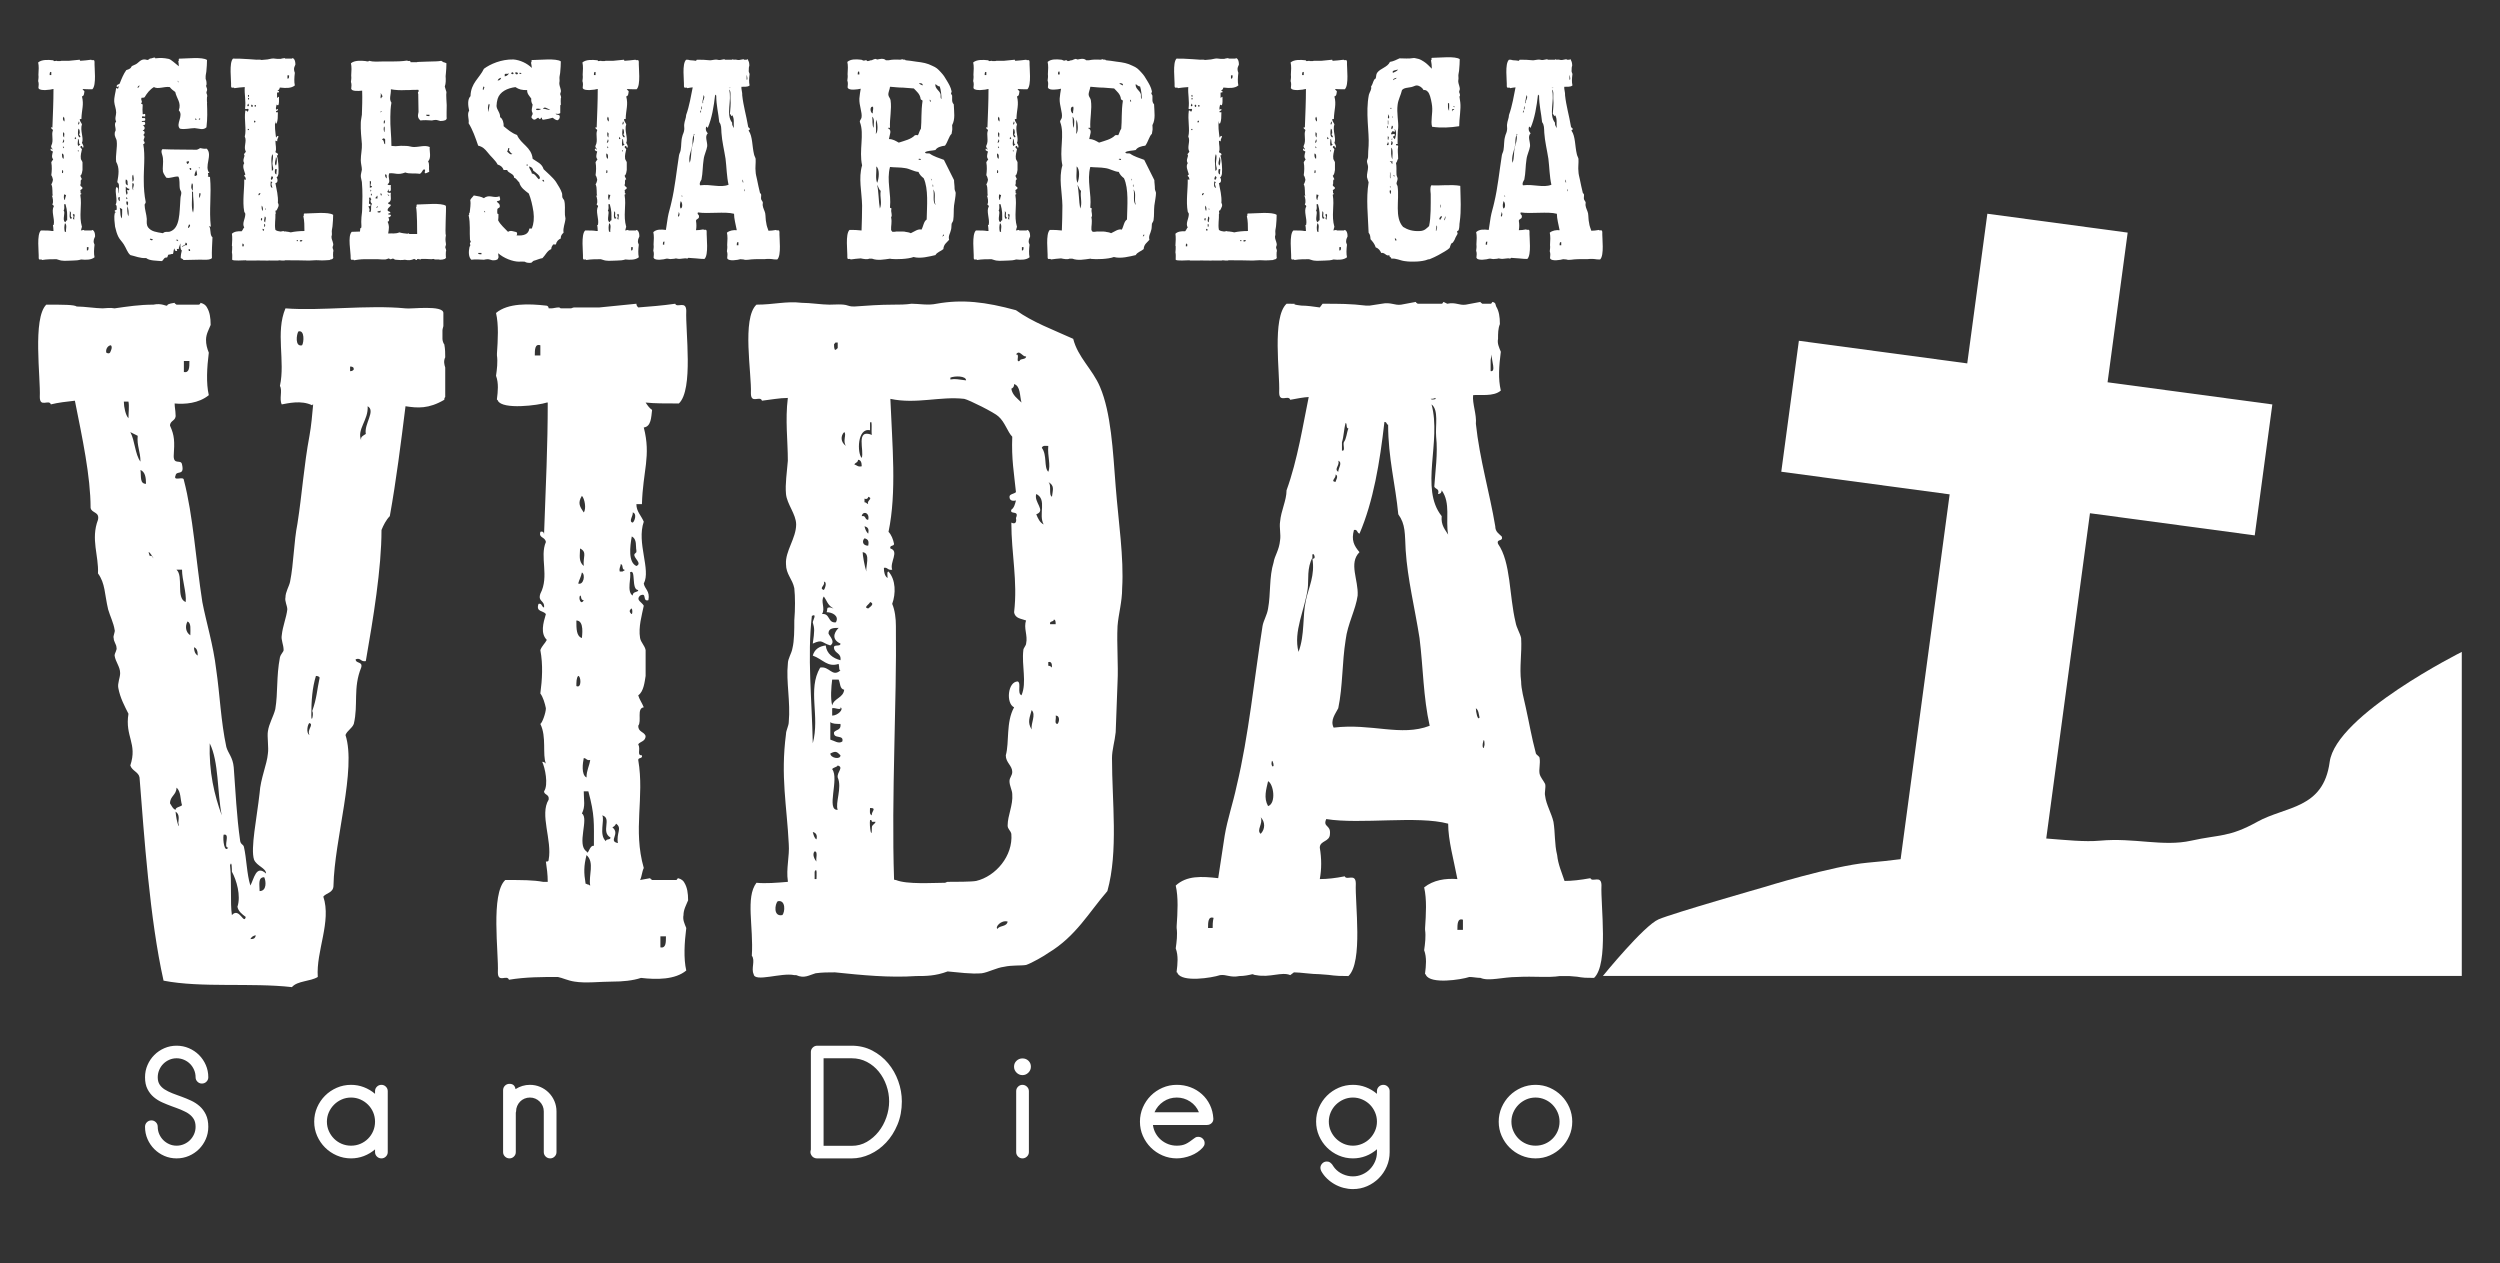 
		<svg xmlns="http://www.w3.org/2000/svg" xmlns:xlink="http://www.w3.org/1999/xlink" version="1.1" width="3094.488" height="1563.78">
			
			<rect width="100%" height="100%" fill="#333333" stroke="none"/>
			
			<g transform="scale(4.724) translate(10, 10)">
				<defs id="SvgjsDefs18076"><linearGradient id="SvgjsLinearGradient18083"><stop id="SvgjsStop18084" stop-color="#00ff8f" offset="0"/><stop id="SvgjsStop18085" stop-color="#00a1ff" offset="1"/></linearGradient><linearGradient id="SvgjsLinearGradient18086"><stop id="SvgjsStop18087" stop-color="#fbb040" offset="0"/><stop id="SvgjsStop18088" stop-color="#f9ed32" offset="1"/></linearGradient><linearGradient id="SvgjsLinearGradient18089"><stop id="SvgjsStop18090" stop-color="#fbb040" offset="0"/><stop id="SvgjsStop18091" stop-color="#f9ed32" offset="1"/></linearGradient><linearGradient id="SvgjsLinearGradient18092"><stop id="SvgjsStop18093" stop-color="#00ff8f" offset="0"/><stop id="SvgjsStop18094" stop-color="#00a1ff" offset="1"/></linearGradient></defs><g id="SvgjsG18077" featureKey="root" fill="#fff" transform="matrix(1,0,0,1,0,0)"/><g id="SvgjsG18078" featureKey="symbol1" fill="#fff" transform="matrix(2.473,0,0,2.473,397.635,23.139)"><g id="SvgjsG18079" transform="matrix(1,0,0,1,0,0)"><path xmlns="http://www.w3.org/2000/svg" d="M82.001,67.338c-0.667,5-4.667,4.666-7.667,6.333s-4,1.333-7,2s-5.999-0.333-9.666,0c-1.607,0.146-3.601-0.066-5.696-0.229  l4.632-34.464l17.459,2.347l1.864-13.875l-17.458-2.347L60.6,11.245L45.733,9.246l-2.131,15.857l-17.839-2.397l-1.865,13.875  l17.84,2.398l-5.195,38.652c-1.13,0.149-2.266,0.263-3.493,0.373c-3.716,0.334-11.073,2.617-11.073,2.617s-9.506,2.716-11.074,3.383  S5.001,90,5.001,90H96V55.671C96,55.671,82.668,62.338,82.001,67.338z"/></g></g><g id="SvgjsG18080" featureKey="text1" fill="#fff" transform="matrix(3.585,0,0,3.585,-2.366,-13.785)"><path d="M4.78 5.58 c-0.02 0.42 0.16 1.7 -0.16 2 c-0.32 0 -0.52 0 -0.72 -0.02 c0.04 0.06 0.08 0.12 0.14 0.16 c-0.02 0.16 -0.02 0.36 -0.18 0.38 c0.16 0.62 -0.02 0.94 -0.04 1.66 l-0.12 0 c0 0.16 0.1 0.24 0.16 0.38 c-0.16 0.46 0.16 1.04 0 1.34 c0.02 0.12 0.14 0.16 0.1 0.36 c-0.14 0.04 -0.02 -0.18 -0.18 -0.1 c-0.1 0.1 0.04 0.14 0.08 0.22 c-0.04 0.2 -0.12 0.46 -0.08 0.7 c0.02 0.1 0.1 0.16 0.12 0.26 l0 0.56 c-0.02 0.12 -0.04 0.34 -0.16 0.42 c0.02 0.08 0.08 0.16 0.12 0.26 c-0.16 0.02 -0.04 0.3 -0.12 0.4 c0 0.14 0.12 0.12 0.16 0.22 c0 0.12 -0.12 0.12 -0.16 0.18 c0.06 0.12 -0.04 0.24 0.08 0.24 c0.02 0.08 -0.08 0.04 -0.08 0.1 c0.14 0.82 -0.12 1.5 0.12 2.34 c-0.04 0.08 -0.04 0.18 -0.08 0.26 l0.22 -0.04 c0 0.02 0.02 0.02 0.04 0.04 l0.52 0 c0.02 0 0.02 -0.02 0.04 -0.04 c0.08 0.02 0.12 0.06 0.14 0.1 c0.06 0.1 0.08 0.22 0.08 0.38 c-0.04 0.1 -0.1 0.2 -0.1 0.32 c-0.02 0.1 0.02 0.18 0.06 0.28 c-0.04 0.32 -0.06 0.66 0 0.92 c-0.24 0.2 -0.64 0.2 -0.98 0.16 c-0.18 0.06 -0.4 0.08 -0.62 0.08 c-0.26 0 -0.58 0.04 -0.82 0 c-0.14 -0.02 -0.26 -0.08 -0.36 -0.1 c-0.34 0 -0.7 0 -1.06 0.06 c-0.04 -0.12 -0.24 0.08 -0.24 -0.16 c0.02 -0.42 -0.16 -1.7 0.16 -2 c0.38 0 0.6 0 0.82 0.04 l0.1 0 c0 -0.16 -0.02 -0.3 -0.04 -0.44 c0.04 0 0.06 0 0.06 -0.04 c0.08 -0.42 -0.2 -0.98 0 -1.3 c0.02 -0.12 -0.1 -0.1 -0.1 -0.18 c0.1 -0.14 0.02 -0.52 -0.04 -0.64 c0.04 0 0.06 0.02 0.08 0.04 c-0.08 -0.2 0.02 -0.58 -0.12 -0.86 c0.04 -0.02 0.12 -0.24 0.12 -0.34 c-0.02 -0.1 -0.06 -0.24 -0.12 -0.32 c0.04 -0.3 0.06 -0.62 0 -0.94 c0.04 -0.1 0.1 -0.14 0.14 -0.22 c-0.14 -0.14 -0.08 -0.36 -0.02 -0.56 c-0.06 -0.08 -0.22 -0.04 -0.16 -0.22 c0.08 -0.02 0.06 0.06 0.12 0.08 c0.02 -0.16 -0.14 -0.12 -0.08 -0.3 c0.2 -0.38 -0.02 -0.8 0.12 -1.12 c-0.02 -0.12 -0.16 -0.08 -0.12 -0.22 c0.06 -0.02 0.08 0.02 0.08 0.06 c0.04 -1.1 0.08 -1.92 0.08 -2.86 l-0.02 0 c-0.18 0.06 -0.96 0.16 -1.06 -0.04 c0 -0.02 -0.02 -0.02 -0.02 -0.02 l0 -0.02 c0.02 -0.16 0.04 -0.34 -0.02 -0.5 c0.02 -0.14 0.04 -0.3 0.02 -0.44 l0 -0.04 c0.02 -0.3 0.04 -0.62 -0.02 -0.88 c0.26 -0.22 0.72 -0.2 1.08 -0.16 c0.06 0 0.06 0.06 0.06 0.06 l0.06 0 c0.04 0 0.1 -0.02 0.16 -0.02 c0 0 0.02 0 0.04 0.02 l0.22 0 c0.02 0 0.04 -0.02 0.08 -0.02 l0.54 0 l0.8 -0.08 c0 0.04 0.02 0.06 0.04 0.08 c0.26 -0.02 0.52 -0.04 0.8 -0.08 c0.04 0.1 0.24 -0.08 0.24 0.16 z M2.52 16.46 c0.16 0.1 -0.12 0.68 0.1 0.82 c0.04 0.1 0.06 -0.14 0.16 -0.12 c0 -0.5 0.02 -0.66 -0.12 -1.18 l-0.1 0 c0 0.2 0.04 0.32 -0.04 0.48 z M2.62 17.36 c-0.06 0.24 -0.06 0.38 -0.02 0.62 c0.02 0 0.04 0.02 0.06 0.02 s0.02 0.02 0.04 0.02 c-0.04 -0.22 0.1 -0.5 -0.08 -0.66 z M3.7 11.1 c0.14 -0.06 -0.08 -0.18 -0.04 -0.26 l0.04 -0.04 l0 -0.04 c-0.02 -0.08 0.02 -0.24 -0.1 -0.3 c-0.04 0.22 -0.08 0.56 0.1 0.64 z M3.04 17.06 c0 -0.06 0.1 -0.02 0.1 -0.08 c-0.22 -0.12 0.04 -0.42 -0.18 -0.48 c0.06 0.1 -0.08 0.42 0.08 0.56 z M3.62 11.74 c0 -0.1 0.12 -0.06 0.12 -0.12 c-0.16 0 -0.04 -0.48 -0.18 -0.38 c0.04 0.08 -0.08 0.42 0.06 0.5 z M2.62 15.68 c0 -0.16 0.06 -0.24 0.08 -0.38 c-0.08 0.02 -0.08 -0.04 -0.14 -0.04 c-0.02 0.1 -0.06 0.36 0.06 0.42 z M2.52 12.66 c0 -0.04 0.06 -0.38 -0.12 -0.38 c0 0.18 0 0.34 0.12 0.38 z M3.18 16.76 c0.18 0.14 -0.1 0.3 0.12 0.34 c-0.04 -0.22 0.1 -0.32 -0.04 -0.42 c-0.02 0.04 -0.04 0.06 -0.08 0.08 z M2.56 9.94 c0.06 -0.08 0.02 -0.3 -0.04 -0.36 c-0.1 0.16 -0.04 0.24 0.04 0.36 z M2.56 11.1 c-0.02 -0.2 0.08 -0.3 -0.08 -0.38 c0 0.14 -0.04 0.28 0.08 0.38 z M4.22 19.12 l0 0.24 c0.12 0.02 0.12 -0.1 0.12 -0.24 l-0.12 0 z M1.5 6.54 l0.12 0 l0 -0.22 c-0.12 -0.04 -0.12 0.1 -0.12 0.22 z M2.4 13.7 c0.12 0.06 0.1 -0.22 0.04 -0.22 c-0.04 0.04 -0.04 0.14 -0.04 0.22 z M2.44 11.48 c0.12 0.04 0.16 -0.2 0.08 -0.24 c-0.02 0.1 -0.06 0.16 -0.08 0.24 z M3.62 10.16 c0.04 -0.02 0.1 -0.2 0 -0.22 c0.02 0.06 -0.1 0.2 0 0.22 z M3.34 11.22 l0.06 0 c0.02 -0.02 0.06 -0.02 0.04 -0.04 c-0.06 0 -0.02 -0.12 -0.08 -0.12 c0 0.06 -0.04 0.08 -0.02 0.16 z M2.56 11.84 c-0.08 0 -0.04 -0.1 -0.08 -0.1 c-0.04 0.06 0.02 0.22 0.08 0.1 z M3.6 12.14 c0.02 0 0.02 -0.2 -0.04 -0.08 c-0.02 0.02 0.02 0.08 0.04 0.08 z M10.82 19.4 c-0.14 0.02 -0.2 -0.04 -0.18 -0.18 c-0.12 0.06 -0.06 0.3 -0.14 0.4 c-0.14 -0.02 -0.16 0.06 -0.3 0.04 c-0.08 0.04 -0.06 0.16 -0.12 0.22 c-0.26 -0.04 -0.24 0.22 -0.4 0.26 c-0.4 -0.04 -0.88 -0.02 -1.12 -0.22 c-0.48 0.02 -0.78 -0.14 -1.16 -0.22 c-0.22 -0.18 -0.3 -0.5 -0.48 -0.78 c-0.14 -0.22 -0.3 -0.36 -0.4 -0.56 s-0.18 -0.46 -0.24 -0.74 c-0.02 -0.26 -0.1 -0.66 -0.02 -0.98 c0 -0.06 0.02 -0.08 0.1 -0.06 c0 -0.06 -0.1 -0.02 -0.1 -0.08 c-0.04 -0.14 0.16 -0.04 0.14 -0.16 c0 -0.12 0.02 -0.28 -0.08 -0.32 c0.18 -0.32 -0.08 -0.88 0.04 -1.28 c0.24 -0.02 0.08 0.34 0.18 0.46 c-0.04 -0.2 0.14 -0.72 -0.1 -0.82 c0.1 -0.56 0.18 -1.04 -0.08 -1.5 c-0.06 -0.5 0.1 -1.04 0.04 -1.52 c-0.02 -0.2 -0.18 -0.3 -0.14 -0.6 c0 -0.08 0.06 -0.12 0.06 -0.18 c0.02 -0.22 -0.14 -0.46 0.04 -0.64 c-0.12 -0.22 0 -0.44 0 -0.66 c0 -0.28 -0.12 -0.52 -0.14 -0.78 c-0.02 -0.36 0.1 -0.68 0.14 -1.02 c0.1 0.08 0.18 0.08 0.18 -0.1 c0 -0.12 -0.1 0.14 -0.14 0 c-0.02 -0.16 0.16 -0.14 0.22 -0.22 c0.14 -0.36 0.28 -0.7 0.48 -0.98 c0.12 -0.04 0.2 -0.06 0.3 -0.14 c0.06 -0.04 0.06 -0.12 0.12 -0.16 c0.1 -0.06 0.26 -0.1 0.36 -0.18 c0.2 -0.14 0.34 -0.4 0.76 -0.26 c0.1 -0.02 0.1 -0.04 0.18 -0.1 c0.16 0 0.4 -0.16 0.4 -0.02 c0.38 -0.04 0.58 -0.04 0.98 0.04 c0.18 0.04 0.5 0.36 0.74 0.54 c0 -0.12 -0.02 -0.26 -0.04 -0.38 c0.12 -0.04 -0.08 -0.2 0.16 -0.18 c0.44 0 1.62 -0.14 1.94 0.1 c0 0.3 -0.02 0.48 -0.04 0.74 c0 0.14 -0.06 0.34 -0.06 0.46 l0 0.18 c0.06 0.14 0.08 0.28 0.06 0.48 l-0.04 0 l0.08 0.24 c0.04 0.14 -0.06 0.2 -0.04 0.32 c0.02 0.04 0.06 0.14 0.06 0.24 c0 0.02 -0.02 0.02 -0.02 0.04 c-0.02 0.14 0 0.26 0 0.4 c0 0.02 0 0.02 0.02 0.02 c-0.02 0.02 -0.02 0.04 -0.02 0.06 c0.02 0.54 0.04 1.08 -0.04 1.74 c-0.24 0.24 -0.56 0.08 -0.86 0.06 c-0.34 0 -0.72 0.12 -1.08 0.04 c-0.34 -0.34 0.3 -0.94 -0.08 -1.34 c0.2 -0.56 -0.16 -0.86 -0.26 -1.34 c-0.14 -0.1 -0.3 -0.22 -0.4 -0.36 c-0.42 -0.06 -0.86 0.18 -1.16 0 c-0.3 0.18 -0.5 0.44 -0.68 0.74 c-0.04 0.04 -0.12 0.04 -0.22 0.04 c-0.1 0.18 0.12 0.28 -0.04 0.4 c0.02 0.08 0.12 0.04 0.12 0.12 c-0.02 0.22 -0.02 0.48 0 0.66 c-0.02 0.1 0.22 -0.1 0.18 0.08 c0.06 0.24 -0.2 0.02 -0.22 0.12 c-0.08 0.2 0.2 0.04 0.22 0.14 c0.06 0.28 -0.18 0.1 -0.26 0.22 c0.08 0.08 0.24 -0.06 0.26 0.12 c0.02 0.14 -0.1 0.14 -0.18 0.18 c0.18 0.02 0.2 0.32 0 0.34 c0.04 0.06 0.14 0.06 0.14 0.14 c0 0.1 -0.04 0.16 -0.1 0.2 c0.26 0.16 -0.12 0.34 0.1 0.52 c0 0.06 0 0.16 -0.1 0.14 c0.16 0.86 0.02 1.84 0.04 2.72 c0 0.5 0.04 1.02 0.14 1.52 c0 0.1 -0.06 0.12 -0.08 0.2 c0 0.32 0.14 0.7 0.16 1.04 c0 0.22 -0.04 0.42 0.1 0.62 c0.24 0.3 0.58 0.34 1.08 0.42 c0.16 -0.16 0.36 -0.06 0.52 -0.12 c0.74 -0.26 0.68 -1.34 0.76 -2.42 c0 -0.16 0.08 -0.3 0.06 -0.44 c0 -0.08 -0.08 -0.16 -0.1 -0.26 c-0.06 -0.3 0.02 -0.72 -0.12 -0.9 c-0.34 -0.02 -0.6 0.16 -0.88 0.08 c-0.06 -0.1 -0.2 -0.28 -0.24 -0.44 c-0.04 -0.28 0.04 -0.66 0 -0.98 c-0.02 -0.26 -0.2 -0.5 -0.04 -0.66 c0.88 0.04 1.64 0.02 2.5 0.04 c0.12 -0.02 0.18 -0.08 0.26 -0.12 c0.22 0.04 0.26 0.06 0.48 0.04 c0.46 0.46 -0.22 1.32 0.2 1.78 c-0.24 -0.04 0 0.16 -0.12 0.22 c0 0.08 0.12 0.04 0.16 0.08 c0.12 1.32 -0.08 2.38 0.06 3.62 c-0.08 0 -0.1 -0.04 -0.14 -0.04 c0.18 0.18 0.04 0.66 0.26 0.82 c-0.02 0.5 -0.06 1 -0.04 1.52 c-0.12 0.12 -0.34 0.12 -0.52 0.12 c-0.48 -0.02 -1 0.02 -1.56 0.02 c-0.04 -0.08 -0.12 -0.1 -0.2 -0.14 c0 -0.22 0.04 -0.4 0.08 -0.56 c-0.22 -0.12 0.02 -0.94 -0.22 -0.18 c0.04 0.22 -0.22 -0.1 -0.12 0.22 z M11.98 16.6 c0.12 -0.46 -0.02 -1.2 0 -1.48 c0 -0.04 -0.04 -0.06 -0.08 -0.08 c0.04 0.52 -0.08 1.18 0.08 1.56 z M6.78 17.02 c0.02 -0.3 0.02 -0.4 0.02 -0.68 c-0.06 -0.02 -0.12 -0.08 -0.18 -0.1 c0.08 0.24 0 0.62 0.16 0.78 z M7.14 15.3 c0.1 -0.16 0.04 -0.2 0 -0.36 c0.12 0.04 0.16 0.04 0.2 -0.08 c-0.14 0 -0.2 -0.1 -0.28 -0.16 c0.02 0.18 -0.04 0.42 0.08 0.6 z M7.26 16.86 c0.04 -0.28 0 -0.54 -0.08 -0.74 c-0.02 0.16 -0.02 0.58 0.08 0.74 z M12.1 13.92 c0.08 0.02 0.1 -0.06 0.18 -0.06 c-0.02 -0.14 -0.02 -0.28 -0.08 -0.38 c-0.02 0.16 -0.14 0.24 -0.1 0.44 z M7.22 14.6 c-0.06 -0.12 0.04 -0.42 -0.16 -0.42 c-0.02 0.2 -0.04 0.38 0.16 0.42 z M11.98 15 c-0.06 -0.22 0.06 -0.42 -0.08 -0.56 c-0.06 0.2 -0.1 0.4 0.08 0.56 z M7.56 14.34 c0.14 -0.08 0.08 -0.34 0.04 -0.52 c-0.12 0.08 -0.04 0.42 -0.04 0.52 z M7.62 14.96 c-0.1 -0.2 0.16 -0.44 -0.06 -0.54 c-0.02 0.1 -0.06 0.46 0.06 0.54 z M11.16 19.1 c0.14 -0.02 0.18 -0.16 0.38 -0.12 c0 -0.1 0 -0.2 -0.12 -0.18 c0.04 0.22 -0.2 0.16 -0.26 0.3 z M7.18 16.08 c0.06 -0.1 0.1 -0.28 -0.04 -0.32 c-0.08 0.08 -0.02 0.26 0.04 0.32 z M12.46 15.52 c0.02 -0.08 0.14 -0.38 0 -0.36 c-0.04 0.06 -0.06 0.32 0 0.36 z M11.5 12.88 c0 0.08 0.04 0.08 0.04 0.16 c0.1 -0.02 0.16 -0.08 0.14 -0.2 c-0.08 0 -0.14 0.02 -0.18 0.04 z M6.62 15.76 l0 -0.3 c-0.18 -0.04 -0.1 0.28 0 0.3 z M11.64 17.72 c0.06 -0.02 0.22 -0.24 0.04 -0.26 c0 0.08 -0.12 0.22 -0.04 0.26 z M9.04 18.54 c-0.06 0.02 -0.18 -0.1 -0.22 0 c0.04 0.06 0.2 0.14 0.22 0 z M11.84 13.48 l0 -0.14 l-0.12 0 c0.02 0.06 0.02 0.16 0.12 0.14 z M11.76 19.4 c0.02 -0.08 0 -0.14 -0.08 -0.14 c-0.06 0.04 -0.04 0.16 0.08 0.14 z M7.96 7.48 c0.02 -0.04 0.16 -0.14 0.08 -0.18 c-0.04 0.04 -0.18 0.14 -0.08 0.18 z M7.18 15.6 c0 -0.06 -0.02 -0.12 -0.08 -0.14 c0.02 0.06 -0.04 0.18 0.08 0.14 z M10.9 18.66 c-0.02 -0.02 -0.04 -0.04 -0.04 -0.08 c-0.04 0 -0.14 -0.02 -0.14 0.04 c0.08 -0.04 0.16 0.12 0.18 0.04 z M12.24 9.76 c-0.04 0 -0.04 -0.04 -0.1 -0.04 c-0.06 0.1 0.12 0.12 0.1 0.04 z M12.4 9.8 c0.06 0 0.12 0 0.1 -0.08 l-0.08 0 c0 0.04 -0.02 0.04 -0.02 0.08 z M10.86 6.96 c0 0.06 0.02 0.1 0.04 0.14 l0 -0.12 c-0.02 0 -0.02 -0.02 -0.04 -0.02 z M12.46 13.36 c0 -0.06 -0.02 -0.08 -0.06 -0.1 c0 0.06 0.02 0.1 0.06 0.1 z M19.46 5.78 c-0.04 0.1 -0.1 0.2 -0.1 0.32 c0 0.1 0.02 0.18 0.06 0.28 c-0.04 0.32 -0.06 0.66 0 0.92 c-0.26 0.22 -0.68 0.2 -1.02 0.16 l-0.08 0 c-0.02 0.1 -0.06 0.18 -0.16 0.2 c0 0.06 0.1 0.02 0.1 0.08 c0.04 0.12 -0.12 0.04 -0.14 0.1 l0 0.34 c0.02 0.1 0.06 -0.08 0.14 -0.04 c0 0.22 0.02 0.44 -0.04 0.6 c-0.08 0.02 -0.1 -0.02 -0.14 -0.04 c0 0.12 -0.06 0.18 -0.04 0.34 c0.02 0.1 0.06 -0.06 0.14 0 c0.04 0.14 -0.14 0.08 -0.14 0.18 c-0.02 0.1 0.18 -0.02 0.14 0.08 c-0.02 0.3 0.02 0.52 -0.1 0.78 c-0.12 0.04 -0.06 -0.12 -0.08 -0.18 c-0.08 0.34 0 0.82 0.04 1.18 c0.04 0.1 0.04 -0.14 0.18 -0.08 c0 0.16 -0.12 0.2 -0.08 0.38 c-0.06 0 -0.08 -0.04 -0.14 -0.04 c0 0.34 0.1 0.6 0 0.82 c0.02 0.08 0.16 0.06 0.18 0.16 c0.02 0.06 0 0.1 -0.08 0.1 c0.1 0.2 0.16 1 0.12 1.34 c-0.02 0.1 -0.06 0.24 -0.14 0.26 c0.1 0.12 0.12 0.4 -0.08 0.42 c0.08 0.44 0.22 0.96 0.18 1.44 c0.12 0.2 0.02 0.32 -0.1 0.56 c-0.16 -0.04 0 0.22 -0.08 0.26 c0.02 0.36 -0.08 0.78 0 1.16 c0.1 0.08 0.24 0.1 0.38 0.12 l0.22 -0.04 c0.02 0.08 0.14 0 0.18 0.04 c0.12 0.02 0.22 0.02 0.34 0.06 c0.26 -0.06 0.64 -0.1 1 -0.1 c0 -0.36 0 -0.74 -0.08 -1.1 c0.12 -0.04 -0.08 -0.2 0.16 -0.18 c0.44 0 1.7 -0.14 2.02 0.1 c0 0.3 -0.02 0.48 -0.04 0.74 c0 0.14 -0.06 0.34 -0.06 0.46 c0 0.08 0.02 0.24 0 0.3 c0 0.02 -0.02 0.04 -0.02 0.06 c-0.02 0.2 0.08 0.32 0.12 0.54 c0.04 0.14 -0.06 0.2 -0.04 0.32 c0.02 0.04 0.06 0.14 0.06 0.24 c0 0.02 -0.02 0.02 -0.02 0.04 c-0.02 0.14 0 0.26 0 0.4 c0 0.02 0 0.02 0.02 0.02 c-0.02 0.06 -0.06 0.1 -0.1 0.12 l-0.16 0.04 l0 0.02 c-0.2 0.02 -0.56 0.04 -0.82 0.02 c-0.24 -0.02 -0.46 0.02 -0.7 0.02 c-0.6 -0.02 -1.2 -0.02 -1.78 -0.02 l0 0.02 c-0.16 0 -0.28 0 -0.4 -0.02 c-0.04 0 -0.06 0.02 -0.1 0.02 l-0.52 0 c-0.14 -0.02 -0.26 0.02 -0.38 0 l-0.04 0 l-0.26 0 c-0.12 0 -0.3 -0.02 -0.54 0 l-0.24 0 l-0.2 0 l-0.12 0 c-0.02 -0.02 -0.02 -0.02 -0.04 -0.02 l-0.02 0 c-0.16 0 -0.9 0.06 -0.98 -0.04 l0 -0.04 c0 -0.16 0.02 -0.34 -0.02 -0.5 c0.02 -0.14 0.02 -0.3 0.02 -0.44 c0 -0.02 -0.02 -0.04 -0.02 -0.04 c0.02 -0.3 0.04 -0.62 0 -0.88 c0.16 -0.16 0.44 -0.2 0.72 -0.18 l0 -0.02 c0.08 -0.06 0.1 -0.2 0.18 -0.26 c-0.18 -0.3 0.08 -0.62 0.08 -0.98 c0 -0.08 -0.06 -0.1 -0.08 -0.18 c-0.14 -0.74 0.02 -1.7 0 -2.34 c0.06 -0.02 0.08 0.02 0.12 0.02 c0 -0.14 -0.04 -0.22 -0.12 -0.28 c-0.02 -0.1 0.08 -0.06 0.08 -0.12 c-0.08 -0.28 -0.24 -0.58 -0.08 -0.82 c-0.18 -0.28 0.12 -0.5 -0.02 -0.64 c0.02 -0.08 0.12 -0.12 0.14 -0.22 c-0.2 -0.28 0.1 -0.76 -0.08 -1.08 c0.14 -0.52 -0.06 -1.2 0.04 -1.9 c0.12 -0.04 0.1 0.06 0.16 0.08 c0.04 -0.02 0.06 -0.08 0.08 -0.14 c-0.02 -0.16 -0.18 0.02 -0.26 -0.08 c0.08 -0.58 -0.06 -1.06 -0.02 -1.58 c-0.26 0.02 -0.52 0.04 -0.76 0.08 c-0.04 -0.12 -0.24 0.08 -0.24 -0.16 c0.02 -0.42 -0.16 -1.7 0.14 -2 c0.38 0 0.6 0 1.16 0.04 c0.16 0 0.42 0.04 0.56 0.04 c0.08 0 0.28 -0.02 0.36 0.02 l0.44 -0.04 l0.3 -0.06 c0.18 -0.04 0.28 0.04 0.66 0.02 c0.04 -0.02 0.16 -0.04 0.3 -0.06 c0 0.02 0.02 0.02 0.04 0.04 l0.48 0 c0.02 0 0.04 -0.02 0.04 -0.04 c0.08 0.02 0.12 0.06 0.14 0.1 c0.06 0.1 0.08 0.22 0.08 0.38 z M17.74 13.54 c0.2 -0.06 0.04 -0.32 0.04 -0.52 c0 -0.24 0.1 -0.5 0 -0.7 c-0.14 0.3 -0.04 0.76 -0.04 1.22 z M18.04 13.16 c0.08 -0.16 0.1 -0.56 0 -0.62 c0 0.2 -0.16 0.48 0 0.62 z M18.08 13.8 c-0.02 -0.16 0.02 -0.24 0.02 -0.38 c-0.04 0 -0.08 0 -0.1 -0.02 c-0.06 0.08 -0.08 0.4 0.08 0.4 z M17.78 14.8 c-0.02 -0.2 -0.14 -0.28 0 -0.44 c-0.06 0 -0.06 -0.04 -0.12 -0.04 c0 0.16 -0.08 0.4 0.12 0.48 z M17.26 17.3 c-0.02 -0.14 0.12 -0.36 -0.04 -0.42 c0 0.12 -0.12 0.38 0.04 0.42 z M17.74 14.2 c0.08 -0.12 0.14 -0.18 0 -0.28 c-0.04 0.08 -0.14 0.26 0 0.28 z M18.88 6.56 l0 0.24 c0.12 0.02 0.12 -0.1 0.12 -0.24 l-0.12 0 z M17.06 16.48 c0.06 -0.18 0.02 -0.3 -0.06 -0.4 c-0.02 0.16 0 0.3 0.06 0.4 z M15.7 18.94 c-0.04 -0.02 -0.06 -0.06 -0.08 -0.1 c-0.04 0.04 -0.04 0.14 -0.04 0.22 l0.1 0 c0 -0.04 0 -0.08 0.02 -0.12 z M19.78 18.68 c0.06 0.06 0.16 0.02 0.2 -0.04 c-0.06 -0.06 -0.2 -0.06 -0.2 0.04 z M16.3 8.88 c0.08 -0.08 0.06 -0.14 -0.04 -0.18 c-0.06 0.06 -0.04 0.16 0.04 0.18 z M15.96 8.82 c0.16 0.02 0.1 -0.14 0.04 -0.2 c0 0.1 -0.08 0.08 -0.04 0.2 z M16.76 15.32 c0.12 0.02 0.1 -0.1 0.16 -0.14 c-0.12 -0.02 -0.16 0.02 -0.16 0.14 z M17 17.18 c0.02 -0.02 0.08 -0.22 -0.04 -0.18 c-0.02 0.1 -0.06 0.14 0.04 0.18 z M17.22 17.64 c0.04 -0.06 0.06 -0.22 -0.04 -0.22 c0.02 0.06 -0.04 0.2 0.04 0.22 z M17.14 17.94 c0 -0.06 0.02 -0.08 0.04 -0.12 c-0.04 0 -0.06 -0.04 -0.12 -0.04 c0 0.08 0.02 0.14 0.08 0.16 z M16.44 10 c0.14 0.02 0.12 -0.1 0.04 -0.14 c-0.02 0.04 -0.06 0.06 -0.04 0.14 z M16.48 8.74 l0 0.1 l0.1 0 l0 -0.1 l-0.1 0 z M16.06 8.14 c0 -0.06 0.04 -0.18 -0.06 -0.14 c-0.02 0.08 0 0.14 0.06 0.14 z M16 8.22 l0 0.1 c0.1 0.06 0.1 -0.16 0 -0.1 z M19.56 18.6 l0 0.08 l0.08 0 l0 -0.08 l-0.08 0 z M15.98 10.48 l0 0.08 l0.08 0 l0 -0.08 l-0.08 0 z M17.3 16.36 c0 -0.04 -0.04 -0.14 -0.04 -0.06 c-0.02 0.04 0.02 0.14 0.04 0.06 z M30.02 20.04 c-0.04 -0.02 -0.08 -0.02 -0.1 -0.02 l-0.24 0 c-0.04 0 -0.08 -0.02 -0.12 -0.04 c-0.06 0 -0.1 0.02 -0.16 0.02 c-0.26 -0.02 -0.5 -0.02 -0.74 -0.02 c-0.02 0.02 -0.04 0.04 -0.06 0.04 c-0.04 0 -0.06 -0.02 -0.1 -0.02 l-0.02 0 c-0.02 0 -0.02 0 -0.02 -0.02 c-0.06 0 -0.12 0 -0.12 0.08 c-0.1 0 -0.12 -0.06 -0.2 -0.08 c-0.22 0.1 -0.4 0.12 -0.68 0.06 c-0.22 0.04 -0.46 0.02 -0.68 0 c-0.08 0 -0.12 -0.08 -0.18 -0.08 c-0.06 -0.02 -0.12 0.06 -0.22 0.04 c-0.02 0 -0.06 -0.04 -0.08 -0.06 c-0.1 0.02 -0.2 0.08 -0.28 0.08 c-0.18 0 -0.36 0 -0.54 -0.02 l-1.06 0 c-0.02 0 -0.02 0.02 -0.04 0.02 l0 -0.02 c-0.22 0.02 -0.44 0.04 -0.64 0.08 c-0.04 -0.12 -0.24 0.08 -0.24 -0.16 c0.02 -0.42 -0.24 -1.62 0.08 -1.92 c0.2 0 0.42 -0.02 0.6 -0.02 c0 -0.06 0.02 -0.14 0.02 -0.2 c0 -0.08 0.06 -0.04 0.08 -0.1 c0.02 -0.14 -0.02 -0.36 0 -0.56 c0 -0.26 0.06 -0.52 0.06 -0.74 c0.02 -0.6 0.04 -1.34 -0.02 -2.02 c-0.02 -0.16 -0.08 -0.3 -0.08 -0.44 c0 -0.16 0.06 -0.3 0.08 -0.46 c0 -0.22 -0.08 -0.44 -0.08 -0.7 c0 -0.4 0.1 -0.8 0.08 -1.18 c-0.04 -0.46 -0.1 -1.02 -0.08 -1.54 c0 -0.2 0.06 -0.38 0.08 -0.6 c0.02 -0.56 0.04 -1.14 0.02 -1.76 c-0.3 0.04 -0.72 0.04 -0.78 -0.1 c0 -0.02 -0.02 -0.02 -0.02 -0.02 l0 -0.02 c0.02 -0.16 0.04 -0.34 -0.02 -0.5 c0.02 -0.14 0.04 -0.3 0.02 -0.44 l0 -0.04 c0.02 -0.3 0.04 -0.62 -0.02 -0.88 c0.26 -0.22 0.72 -0.2 1.08 -0.16 c0.02 0 0.06 0.02 0.08 0.02 c0.06 0 0.14 0.02 0.16 -0.04 c0.16 0.04 0.32 0.06 0.5 0.06 c0.7 -0.04 1.52 0.04 2.3 -0.08 c0.04 0.1 0.22 -0.06 0.24 0.12 l0.48 0 c0 -0.02 0.04 -0.02 0.12 -0.02 c0.26 0 0.8 -0.04 1.26 -0.04 c0.14 0 0.26 -0.02 0.38 -0.04 l0.16 0.1 c0.08 0.02 0.16 0.04 0.22 0.08 c0 0.3 -0.02 0.48 -0.04 0.74 c0 0.06 -0.02 0.14 -0.02 0.2 c0.02 0.28 0.02 0.54 -0.06 0.76 c0.02 0.12 0.08 0.24 0.12 0.4 c-0.04 0.18 0.02 0.84 0.02 0.96 c0 0.02 -0.02 0.98 0 0.98 c-0.02 0.06 -0.06 0.1 -0.1 0.12 c-0.1 0.04 -0.22 0.06 -0.36 0.06 c-0.12 -0.02 -0.22 -0.08 -0.34 -0.08 c-0.1 0 -0.18 0.02 -0.28 0.04 c-0.32 -0.02 -0.56 -0.04 -0.84 0 c-0.22 -0.2 -0.2 -0.34 -0.14 -0.62 c0 -0.06 -0.02 -1.22 -0.02 -1.26 c0.02 -0.06 -0.04 -0.1 -0.02 -0.18 c0 -0.02 0.06 -0.08 0.06 -0.08 c0 -0.04 -0.02 -0.06 -0.04 -0.1 c-0.24 0 -0.48 0 -0.72 0.02 l-0.22 0 c-0.38 0.02 -0.74 0 -1.06 -0.06 c0.02 0.4 -0.16 0.7 0.04 0.98 c-0.06 0.32 -0.08 0.7 -0.08 1.04 c-0.02 0.7 0.08 1.38 0.08 2.12 c0.56 0.06 0.36 -0.04 1.08 0 c0.2 0 0.38 0.08 0.56 0.08 c0.42 0 0.8 -0.16 1.16 0 c-0.04 0.28 0.14 0.8 -0.12 1.04 c0.12 0.24 0.04 0.46 0.08 0.78 c-0.12 0.02 -0.16 0.1 -0.3 0.1 c-0.1 -0.08 0.12 -0.3 -0.1 -0.28 c-0.12 0.08 -0.14 0.28 -0.3 0.32 c-0.32 -0.06 -0.78 0.02 -1.04 -0.1 c-0.58 0.22 -0.72 0.02 -1.18 0.06 c-0.14 0.32 0.16 0.62 -0.12 0.8 c0.02 0.08 0.14 0.06 0.24 0.06 c-0.04 0.16 0.06 0.42 -0.08 0.46 c-0.14 0.02 -0.06 -0.12 -0.04 -0.16 c-0.08 0.04 -0.1 0.14 -0.14 0.18 c0.02 0.08 0.12 0.1 0.26 0.08 c-0.06 0.28 0.12 0.6 -0.2 0.74 c-0.02 0.14 0.16 0.08 0.2 0.16 c-0.06 0.16 -0.22 0.18 -0.24 0.36 c0 0.16 0.22 0.06 0.2 0.24 c-0.08 -0.02 -0.1 0.02 -0.16 0.04 c-0.02 0.1 0.18 0.02 0.2 0.1 c0 0.12 -0.12 0.14 -0.2 0.18 c0.1 0.08 0.1 0.28 -0.04 0.3 c0.14 0.32 0.1 0.52 0.04 0.86 c0.3 -0.02 0.54 0.04 0.82 -0.08 c0.2 0.06 0.4 0.08 0.6 0.1 c0.02 0 0.02 -0.02 0.04 -0.04 l0.1 0.06 l0.56 0 c0 -0.28 0 -1.58 -0.08 -1.98 c0.12 -0.04 -0.08 -0.2 0.16 -0.18 c0.44 0 1.7 -0.14 2.02 0.1 c0.04 0.2 -0.08 2.04 0 2.16 c-0.04 0.24 -0.04 0.34 0 0.58 c0.04 0.14 -0.06 0.2 -0.04 0.32 c0.02 0.04 0.06 0.14 0.06 0.24 c0 0.02 -0.02 0.02 -0.02 0.04 c-0.02 0.14 0 0.26 0 0.4 c0 0.02 0 0.02 0.02 0.02 c-0.02 0.06 -0.06 0.1 -0.1 0.12 c-0.1 0.04 -0.22 0.06 -0.36 0.06 z M24.84 15.52 c0.06 0.16 -0.02 0.24 0 0.44 c0.12 -0.04 0.12 0.06 0.1 0.16 l-0.14 0 c0.04 0.18 0.14 0.22 0.04 0.4 c0.04 0 0.08 0.02 0.1 0.04 c0.12 -0.2 -0.02 -0.44 0.12 -0.6 c-0.1 -0.1 -0.16 -0.24 -0.04 -0.36 c-0.08 0 -0.04 -0.12 -0.12 -0.12 c0 0.02 -0.02 0.04 -0.06 0.04 z M25.8 11.28 c0.18 0 0.08 0.28 0.22 0.32 l0 -0.36 c-0.06 -0.1 -0.18 -0.1 -0.22 0.04 z M24.9 14.28 l0 0.5 c0.08 0 0.08 -0.06 0.16 -0.04 c0.02 -0.12 -0.12 -0.06 -0.12 -0.16 c0.04 -0.04 0.1 -0.32 -0.04 -0.3 z M25.72 8.26 c0.02 -0.08 0.08 -0.12 0.12 -0.18 c-0.08 -0.04 -0.06 -0.18 -0.16 -0.2 c0.08 0.14 -0.06 0.26 0.04 0.38 z M26.14 14.1 c-0.02 -0.12 0.04 -0.32 -0.12 -0.3 c-0.02 0.16 0.04 0.24 0.12 0.3 z M25.98 10.72 c-0.02 -0.14 0.06 -0.36 -0.04 -0.42 c-0.04 0.12 -0.04 0.34 0.04 0.42 z M29.26 9.44 l-0.24 0 c-0.02 0.1 0.1 0.1 0.24 0.1 l0 -0.1 z M25.46 16.56 c0.06 0.04 0.18 0.04 0.22 0 c0 -0.04 0.02 -0.1 -0.02 -0.12 c-0.02 0.1 -0.22 0 -0.2 0.12 z M25.32 15.56 l0.14 0 c-0.02 -0.06 0.04 -0.2 -0.04 -0.2 c0 0.1 -0.12 0.08 -0.1 0.2 z M25.92 10.08 c0.12 0.02 0.06 -0.16 0.1 -0.22 c-0.12 -0.02 -0.1 0.1 -0.1 0.22 z M25.76 15.34 c0.02 -0.1 0 -0.14 -0.08 -0.16 c0.02 0.06 -0.02 0.18 0.08 0.16 z M25.02 15.36 c-0.02 -0.06 0.12 -0.16 -0.04 -0.14 c0 0.06 -0.02 0.14 0.04 0.14 z M25.42 16.26 c0.02 -0.06 0.06 -0.06 0.08 -0.12 c-0.08 -0.02 -0.16 0.1 -0.08 0.12 z M26.32 15.34 c-0.06 0.02 -0.08 -0.16 -0.12 -0.04 c0.04 -0.02 0.08 0.16 0.12 0.04 z M24.98 15.06 c0 -0.08 0.08 -0.1 -0.04 -0.14 c0.02 0.06 0 0.14 0.04 0.14 z M25.68 9.26 c0.06 -0.02 0.1 -0.04 0.12 -0.08 c-0.04 0 -0.2 0.06 -0.12 0.08 z M33.94 20.08 l-0.08 0 c-0.12 -0.02 -0.22 -0.08 -0.34 -0.08 c-0.1 0 -0.18 0.02 -0.28 0.04 c-0.32 -0.02 -0.64 -0.04 -0.92 0 c-0.22 -0.2 -0.2 -0.62 -0.14 -0.9 c0 -0.06 0.06 -0.1 0.06 -0.14 c0.02 -0.06 -0.04 -0.1 -0.02 -0.18 c0 -0.02 0.06 -0.08 0.06 -0.08 c0 -0.06 -0.06 -0.12 -0.06 -0.18 c-0.04 -0.54 0.04 -1.18 -0.1 -1.78 c0.1 -0.02 -0.02 -0.16 0.08 -0.18 c0.02 -0.3 0.1 -0.6 0.04 -0.92 c0.06 -0.14 0.18 -0.22 0.26 -0.34 c0.34 0.06 0.52 0.08 0.74 0.2 c0.4 -0.32 0.7 0.04 1.14 -0.14 c0 0.08 0.06 0.14 0.04 0.26 c-0.1 0.14 -0.16 0.02 -0.24 0.14 c0.1 0.1 0.24 0.16 0.22 0.36 c-0.02 0.12 -0.16 0.08 -0.18 0.2 c-0.02 0.14 0 0.22 0 0.3 c0.02 0.02 0.06 0.04 0.08 0.04 c0 0.18 0 0.32 -0.02 0.46 c0.18 0.34 0.46 0.56 0.72 0.84 c0.2 -0.14 0.4 -0.02 0.62 0.02 c0.06 0.06 0.06 0.18 0 0.24 c0.54 0.04 0.88 -0.08 0.94 -0.5 l0.18 0 c0.14 -0.34 0.18 -0.74 0.12 -1.22 c-0.08 -0.52 -0.18 -0.94 -0.34 -1.34 c-0.28 -0.22 -0.6 -0.42 -0.7 -0.82 c-0.14 -0.1 -0.18 -0.28 -0.38 -0.34 c0.02 -0.3 -0.44 -0.32 -0.5 -0.56 l-0.26 0 c-0.06 -0.2 -0.22 -0.34 -0.44 -0.4 c-0.16 -0.32 -0.5 -0.58 -0.74 -0.9 c-0.18 -0.22 -0.34 -0.4 -0.68 -0.48 c-0.2 -0.58 -0.4 -1.16 -0.7 -1.64 c0.06 -0.28 -0.14 -0.64 0.04 -0.92 c-0.08 -0.36 -0.14 -0.82 0.1 -1.06 c0.02 -0.96 0.66 -1.32 0.98 -2 c0.46 -0.34 1.26 -0.7 2.16 -0.68 c0.48 0.04 1 0.28 1.34 0.62 c0 -0.12 -0.04 -0.26 -0.06 -0.4 c0.12 -0.04 -0.08 -0.2 0.16 -0.18 c0.44 0 1.7 -0.14 2.02 0.1 c0 0.3 -0.02 0.48 -0.04 0.74 c0 0.14 -0.06 0.34 -0.06 0.46 c0 0.08 0.02 0.24 0 0.3 c-0.04 0.24 0.06 0.36 0.1 0.6 c0.04 0.14 -0.06 0.2 -0.04 0.32 c0.02 0.04 0.06 0.14 0.06 0.24 c0 0.02 -0.02 0.02 -0.02 0.04 c-0.02 0.14 0 0.26 0 0.4 c0 0.02 0 0.02 0.02 0.02 l-0.06 0.1 l0 0.56 c-0.1 0.08 -0.2 0.06 -0.34 0.04 c0.04 0.12 0.28 0.04 0.3 0.18 c0.02 0.16 -0.06 0.24 -0.14 0.3 c-0.2 0 -0.26 -0.12 -0.38 -0.18 c-0.24 0.06 -0.34 0.1 -0.64 0.14 c-0.08 0.02 -0.16 -0.02 -0.14 -0.12 c-0.12 -0.1 -0.04 0.08 -0.16 0.08 c-0.02 0 -0.12 -0.1 -0.1 -0.1 c-0.14 0 -0.26 0.3 -0.48 0.02 c-0.08 -0.08 0.06 -0.26 0.06 -0.28 c0.02 -0.08 -0.06 -0.18 -0.06 -0.24 c-0.02 -0.14 0.04 -0.28 0.06 -0.46 c-0.08 -0.12 -0.12 -0.28 -0.1 -0.44 c-0.14 -0.2 -0.32 -0.36 -0.3 -0.62 c-0.4 0 -0.58 -0.04 -0.86 -0.22 c-0.6 0.08 -1.14 0.34 -1.3 0.86 c-0.04 0.12 -0.08 0.38 -0.08 0.52 c0.02 0.3 0.28 0.48 0.26 0.82 c0.2 0.1 0.28 0.46 0.26 0.66 c0.3 0.24 0.58 0.5 0.98 0.64 c0.28 0.68 1.06 0.88 1.14 1.74 c0.3 0.22 0.68 0.34 0.8 0.76 c0.24 0.24 0.68 0.6 0.9 0.92 c0.16 0.26 0.36 0.56 0.44 0.82 c0.04 0.1 0 0.22 0.04 0.34 c0.02 0.06 0.08 0.12 0.12 0.18 c0.1 0.34 0.04 0.72 0.06 1.08 c0 0.1 0.04 0.18 0.04 0.26 c-0.02 0.36 -0.2 0.68 -0.14 1.04 c-0.1 0.1 -0.22 0.2 -0.2 0.42 c-0.18 0.08 -0.32 0.22 -0.36 0.44 l-0.2 0 c-0.06 0.1 -0.14 0.18 -0.14 0.34 c-0.3 0.12 -0.42 0.44 -0.64 0.66 c-0.24 0.04 -0.42 0.14 -0.66 0.2 l-0.16 0.14 c-0.2 0.02 -0.36 0 -0.48 -0.08 c-0.1 0 -0.3 -0.02 -0.4 0 c-0.48 0 -1.14 -0.26 -1.54 -0.62 c0 0.08 0.02 0.16 0.02 0.24 c0 0.02 0 0.02 0.02 0.02 c-0.02 0.06 -0.06 0.18 -0.1 0.2 c-0.1 0.04 -0.14 0.06 -0.28 0.06 z M36.74 13.74 c0.26 0 0.36 0.32 0.52 0.42 c0.26 -0.18 -0.28 -0.52 -0.42 -0.64 c-0.02 -0.16 -0.12 -0.26 -0.3 -0.3 c0.02 0.22 0.18 0.3 0.2 0.52 z M34.94 12.14 c0.1 0.06 0.22 0.28 0.38 0.16 c-0.14 -0.04 -0.18 -0.18 -0.26 -0.26 c0.02 -0.04 0.1 -0.18 -0.04 -0.16 c-0.02 0.1 -0.04 0.2 -0.08 0.26 z M33.6 9.24 c-0.06 -0.22 0.14 -0.56 0 -0.6 c-0.08 0.14 -0.1 0.46 0 0.6 z M34.76 6.48 l0 0.16 c0.16 -0.02 0.34 -0.18 0.3 -0.26 c0 0.14 -0.24 0.02 -0.3 0.1 z M37.56 9.02 c0.2 -0.04 0.38 0.12 0.52 0.04 c-0.18 -0.02 -0.42 -0.28 -0.52 -0.04 z M37.04 9.02 c0 0.14 0.34 0.08 0.36 0 c-0.16 -0.02 -0.24 -0.04 -0.36 0 z M34.24 6.94 c0.16 0 0.22 -0.08 0.26 -0.2 c-0.14 0.02 -0.22 0.1 -0.26 0.2 z M35.72 6.46 c0.02 -0.12 -0.08 -0.12 -0.18 -0.12 c-0.04 0.16 0.12 0.18 0.18 0.12 z M33.06 19.54 l-0.24 0 c-0.02 0.1 0.1 0.1 0.24 0.1 l0 -0.1 z M35.24 6.46 c0.1 -0.02 0.08 0.06 0.16 0 c0.02 -0.16 -0.18 -0.16 -0.16 0 z M33.2 7.64 c0 -0.1 0.16 -0.22 0 -0.26 c0 0.06 -0.1 0.22 0 0.26 z M37.64 14.34 c0 -0.1 -0.02 -0.16 -0.12 -0.14 c-0.02 0.12 0.06 0.1 0.12 0.14 z M35.98 6.42 c-0.04 -0.02 -0.06 -0.06 -0.14 -0.04 c-0.06 0.1 0.16 0.1 0.14 0.04 z M36.36 13.08 l0 0.08 l0.08 0 l0 -0.08 l-0.08 0 z M33.34 16.56 l-0.06 -0.1 c-0.02 0.04 -0.02 0.08 -0.02 0.1 l0.08 0 z M44.56 5.58 c-0.02 0.42 0.16 1.7 -0.16 2 c-0.32 0 -0.52 0 -0.72 -0.02 c0.04 0.06 0.08 0.12 0.14 0.16 c-0.02 0.16 -0.02 0.36 -0.18 0.38 c0.16 0.62 -0.02 0.94 -0.04 1.66 l-0.12 0 c0 0.16 0.1 0.24 0.16 0.38 c-0.16 0.46 0.16 1.04 0 1.34 c0.02 0.12 0.14 0.16 0.1 0.36 c-0.14 0.04 -0.02 -0.18 -0.18 -0.1 c-0.1 0.1 0.04 0.14 0.08 0.22 c-0.04 0.2 -0.12 0.46 -0.08 0.7 c0.02 0.1 0.1 0.16 0.12 0.26 l0 0.56 c-0.02 0.12 -0.04 0.34 -0.16 0.42 c0.02 0.08 0.08 0.16 0.12 0.26 c-0.16 0.02 -0.04 0.3 -0.12 0.4 c0 0.14 0.12 0.12 0.16 0.22 c0 0.12 -0.12 0.12 -0.16 0.18 c0.06 0.12 -0.04 0.24 0.08 0.24 c0.02 0.08 -0.08 0.04 -0.08 0.1 c0.14 0.82 -0.12 1.5 0.12 2.34 c-0.04 0.08 -0.04 0.18 -0.08 0.26 l0.22 -0.04 c0 0.02 0.02 0.02 0.04 0.04 l0.52 0 c0.02 0 0.02 -0.02 0.04 -0.04 c0.08 0.02 0.12 0.06 0.14 0.1 c0.06 0.1 0.08 0.22 0.08 0.38 c-0.04 0.1 -0.1 0.2 -0.1 0.32 c-0.02 0.1 0.02 0.18 0.06 0.28 c-0.04 0.32 -0.06 0.66 0 0.92 c-0.24 0.2 -0.64 0.2 -0.98 0.16 c-0.18 0.06 -0.4 0.08 -0.62 0.08 c-0.26 0 -0.58 0.04 -0.82 0 c-0.14 -0.02 -0.26 -0.08 -0.36 -0.1 c-0.34 0 -0.7 0 -1.06 0.06 c-0.04 -0.12 -0.24 0.08 -0.24 -0.16 c0.02 -0.42 -0.16 -1.7 0.16 -2 c0.38 0 0.6 0 0.82 0.04 l0.1 0 c0 -0.16 -0.02 -0.3 -0.04 -0.44 c0.04 0 0.06 0 0.06 -0.04 c0.08 -0.42 -0.2 -0.98 0 -1.3 c0.02 -0.12 -0.1 -0.1 -0.1 -0.18 c0.1 -0.14 0.02 -0.52 -0.04 -0.64 c0.04 0 0.06 0.02 0.08 0.04 c-0.08 -0.2 0.02 -0.58 -0.12 -0.86 c0.04 -0.02 0.12 -0.24 0.12 -0.34 c-0.02 -0.1 -0.06 -0.24 -0.12 -0.32 c0.04 -0.3 0.06 -0.62 0 -0.94 c0.04 -0.1 0.1 -0.14 0.14 -0.22 c-0.14 -0.14 -0.08 -0.36 -0.02 -0.56 c-0.06 -0.08 -0.22 -0.04 -0.16 -0.22 c0.08 -0.02 0.06 0.06 0.12 0.08 c0.02 -0.16 -0.14 -0.12 -0.08 -0.3 c0.2 -0.38 -0.02 -0.8 0.12 -1.12 c-0.02 -0.12 -0.16 -0.08 -0.12 -0.22 c0.06 -0.02 0.08 0.02 0.08 0.06 c0.04 -1.1 0.08 -1.92 0.08 -2.86 l-0.02 0 c-0.18 0.06 -0.96 0.16 -1.06 -0.04 c0 -0.02 -0.02 -0.02 -0.02 -0.02 l0 -0.02 c0.02 -0.16 0.04 -0.34 -0.02 -0.5 c0.02 -0.14 0.04 -0.3 0.02 -0.44 l0 -0.04 c0.02 -0.3 0.04 -0.62 -0.02 -0.88 c0.26 -0.22 0.72 -0.2 1.08 -0.16 c0.06 0 0.06 0.06 0.06 0.06 l0.06 0 c0.04 0 0.1 -0.02 0.16 -0.02 c0 0 0.02 0 0.04 0.02 l0.22 0 c0.02 0 0.04 -0.02 0.08 -0.02 l0.54 0 l0.8 -0.08 c0 0.04 0.02 0.06 0.04 0.08 c0.26 -0.02 0.52 -0.04 0.8 -0.08 c0.04 0.1 0.24 -0.08 0.24 0.16 z M42.3 16.46 c0.16 0.1 -0.12 0.68 0.1 0.82 c0.04 0.1 0.06 -0.14 0.16 -0.12 c0 -0.5 0.02 -0.66 -0.12 -1.18 l-0.1 0 c0 0.2 0.04 0.32 -0.04 0.48 z M42.4 17.36 c-0.06 0.24 -0.06 0.38 -0.02 0.62 c0.02 0 0.04 0.02 0.06 0.02 s0.02 0.02 0.04 0.02 c-0.04 -0.22 0.1 -0.5 -0.08 -0.66 z M43.48 11.1 c0.14 -0.06 -0.08 -0.18 -0.04 -0.26 l0.04 -0.04 l0 -0.04 c-0.02 -0.08 0.02 -0.24 -0.1 -0.3 c-0.04 0.22 -0.08 0.56 0.1 0.64 z M42.82 17.06 c0 -0.06 0.1 -0.02 0.1 -0.08 c-0.22 -0.12 0.04 -0.42 -0.18 -0.48 c0.06 0.1 -0.08 0.42 0.08 0.56 z M43.4 11.74 c0 -0.1 0.12 -0.06 0.12 -0.12 c-0.16 0 -0.04 -0.48 -0.18 -0.38 c0.04 0.08 -0.08 0.42 0.06 0.5 z M42.4 15.68 c0 -0.16 0.06 -0.24 0.08 -0.38 c-0.08 0.02 -0.08 -0.04 -0.14 -0.04 c-0.02 0.1 -0.06 0.36 0.06 0.42 z M42.3 12.66 c0 -0.04 0.06 -0.38 -0.12 -0.38 c0 0.18 0 0.34 0.12 0.38 z M42.96 16.76 c0.18 0.14 -0.1 0.3 0.12 0.34 c-0.04 -0.22 0.1 -0.32 -0.04 -0.42 c-0.02 0.04 -0.04 0.06 -0.08 0.08 z M42.34 9.94 c0.06 -0.08 0.02 -0.3 -0.04 -0.36 c-0.1 0.16 -0.04 0.24 0.04 0.36 z M42.34 11.1 c-0.02 -0.2 0.08 -0.3 -0.08 -0.38 c0 0.14 -0.04 0.28 0.08 0.38 z M44 19.12 l0 0.24 c0.12 0.02 0.12 -0.1 0.12 -0.24 l-0.12 0 z M41.28 6.54 l0.12 0 l0 -0.22 c-0.12 -0.04 -0.12 0.1 -0.12 0.22 z M42.18 13.7 c0.12 0.06 0.1 -0.22 0.04 -0.22 c-0.04 0.04 -0.04 0.14 -0.04 0.22 z M42.22 11.48 c0.12 0.04 0.16 -0.2 0.08 -0.24 c-0.02 0.1 -0.06 0.16 -0.08 0.24 z M43.4 10.16 c0.04 -0.02 0.1 -0.2 0 -0.22 c0.02 0.06 -0.1 0.2 0 0.22 z M43.12 11.22 l0.06 0 c0.02 -0.02 0.06 -0.02 0.04 -0.04 c-0.06 0 -0.02 -0.12 -0.08 -0.12 c0 0.06 -0.04 0.08 -0.02 0.16 z M42.34 11.84 c-0.08 0 -0.04 -0.1 -0.08 -0.1 c-0.04 0.06 0.02 0.22 0.08 0.1 z M43.38 12.14 c0.02 0 0.02 -0.2 -0.04 -0.08 c-0.02 0.02 0.02 0.08 0.04 0.08 z M54.84 18.02 c-0.02 0.42 0.16 1.7 -0.16 2 c-0.38 0 -0.2 -0.02 -0.54 -0.04 l-0.2 0 c-0.26 0.04 -0.56 0 -0.92 0.02 c-0.32 0 -0.62 0.1 -0.8 0.02 c-0.08 0 -0.16 -0.02 -0.24 -0.02 c-0.18 0.06 -0.84 0.16 -0.94 -0.04 c0 -0.02 -0.02 -0.02 -0.02 -0.02 l0 -0.02 c0.02 -0.16 0.04 -0.34 -0.02 -0.5 c0.02 -0.14 0.04 -0.3 0.02 -0.44 l0 -0.04 c0.02 -0.3 0.04 -0.62 -0.02 -0.88 c0.2 -0.16 0.46 -0.2 0.72 -0.18 c-0.08 -0.42 -0.2 -0.84 -0.2 -1.2 c-0.66 -0.18 -1.9 0.02 -2.64 -0.1 c-0.08 0.18 0.1 0.12 0.08 0.32 c0 0.18 -0.22 0.14 -0.22 0.3 c0.04 0.24 0.04 0.46 0 0.68 c0.16 0 0.34 -0.02 0.54 -0.06 c0.04 0.1 0.24 -0.08 0.24 0.16 c-0.02 0.42 0.16 1.7 -0.16 2 c-0.38 0 -0.28 -0.02 -0.62 -0.04 c-0.18 0 -0.42 -0.04 -0.56 -0.04 l-0.08 0.06 c-0.18 -0.08 -0.44 0.06 -0.74 0 c-0.04 0 -0.06 -0.02 -0.08 -0.02 c-0.08 0.02 -0.18 0.04 -0.28 0.04 c-0.2 0.04 -0.28 -0.04 -0.42 -0.02 c-0.18 0.06 -0.82 0.16 -0.92 -0.04 c0 -0.02 -0.02 -0.02 -0.02 -0.02 l0 -0.02 c0.02 -0.16 0.04 -0.34 -0.02 -0.5 c0.02 -0.14 0.04 -0.3 0.02 -0.44 l0 -0.04 c0.02 -0.3 0.04 -0.62 -0.02 -0.88 c0.24 -0.22 0.56 -0.2 0.92 -0.16 l0.14 -0.92 c0.06 -0.36 0.18 -0.7 0.26 -1.08 c0.26 -1.08 0.38 -2.32 0.56 -3.46 c0.02 -0.12 0.1 -0.24 0.12 -0.38 c0.06 -0.32 0.02 -0.68 0.12 -1 c0.02 -0.14 0.12 -0.26 0.14 -0.48 c0.02 -0.12 -0.02 -0.28 0 -0.4 c0.02 -0.24 0.14 -0.46 0.14 -0.68 c0.24 -0.66 0.36 -1.44 0.48 -2.02 c-0.08 0 -0.3 0.04 -0.4 0.06 c-0.04 -0.12 -0.24 0.08 -0.24 -0.16 c0.02 -0.42 -0.16 -1.62 0.16 -1.92 c0.38 0 -0.02 0 0.32 0.04 c0.12 0 0.26 0.02 0.4 0.04 l0.06 -0.08 c0.38 0 0.6 0 0.94 0.04 l0.08 0 l0.26 -0.04 c0.2 -0.04 0.28 0.04 0.42 0.02 l0.32 -0.06 c0 0.02 0.02 0.02 0.04 0.04 l0.52 0 c0.02 0 0.02 -0.02 0.04 -0.04 l0.08 0.04 c0.18 -0.04 0.26 0.04 0.4 0.02 l0.32 -0.06 c0 0.02 0.02 0.02 0.04 0.04 l0.18 0 c0.02 0 0.02 -0.02 0.04 -0.04 c0.08 0.02 0.06 0.06 0.08 0.1 c0.06 0.1 0.08 0.22 0.08 0.38 c-0.04 0.1 -0.04 0.2 -0.04 0.32 c-0.02 0.1 0.02 0.18 0.06 0.28 c-0.04 0.32 -0.06 0.58 0 0.84 c-0.16 0.14 -0.46 0.08 -0.6 0.1 c-0.02 0.18 0.08 0.42 0.06 0.62 c0.08 0.76 0.3 1.5 0.42 2.22 c0 0.12 0.08 0.16 0.14 0.22 c0.04 0.12 -0.12 0.04 -0.08 0.16 c0.28 0.4 0.24 1.12 0.38 1.7 c0.02 0.12 0.1 0.24 0.12 0.34 c0.02 0.32 -0.04 0.64 0 0.94 c0 0.16 0.06 0.38 0.1 0.56 c0.08 0.36 0.12 0.62 0.22 1 c0.02 0.04 0.08 0.06 0.08 0.1 c0.02 0.12 -0.02 0.24 0 0.34 c0.02 0.08 0.08 0.14 0.12 0.22 c0.02 0.08 -0.02 0.18 0 0.26 c0.02 0.18 0.14 0.38 0.18 0.56 c0.04 0.24 0.02 0.48 0.08 0.72 c0.02 0.2 0.1 0.38 0.16 0.56 c0.16 0 0.34 -0.02 0.56 -0.06 c0.04 0.1 0.24 -0.08 0.24 0.16 z M49.6 10.4 c-0.06 -0.02 -0.04 -0.1 -0.12 -0.08 c-0.06 0.22 0 0.34 0.12 0.48 c-0.24 0.24 -0.02 0.6 -0.04 0.94 c-0.04 0.3 -0.22 0.62 -0.26 0.96 c-0.08 0.5 -0.06 1 -0.16 1.48 c-0.06 0.12 -0.18 0.26 -0.1 0.42 c0.82 -0.1 1.46 0.2 2.08 -0.04 c-0.14 -0.62 -0.14 -1.26 -0.22 -1.9 c-0.1 -0.64 -0.26 -1.28 -0.3 -1.9 c-0.02 -0.36 0 -0.56 -0.16 -0.78 c-0.06 -0.64 -0.22 -1.22 -0.22 -1.94 c-0.04 0 -0.02 -0.06 -0.08 -0.06 c-0.1 0.88 -0.24 1.72 -0.54 2.42 z M51.38 10.02 c-0.02 0.2 0.08 0.3 0.14 0.4 c-0.06 -0.32 0.06 -0.68 -0.14 -0.96 c0 0.04 -0.02 0.08 -0.08 0.08 c0.04 -0.12 -0.06 -0.1 -0.08 -0.16 c0.02 -0.32 0.08 -0.72 0.04 -1.08 c-0.02 -0.24 0.06 -0.58 -0.1 -0.7 c0.22 0.8 -0.26 1.82 0.22 2.42 z M48.48 11.58 c-0.06 0.46 -0.32 0.94 -0.2 1.38 c0.14 -0.38 0.08 -0.76 0.16 -1.12 c0.06 -0.28 0.2 -0.54 0.14 -0.9 c0.12 0.02 -0.02 -0.22 0 -0.02 c-0.12 0.22 -0.08 0.48 -0.1 0.66 z M47.62 16.3 c0.18 -0.06 0.12 -0.48 0 -0.54 c-0.04 0.18 -0.1 0.36 0 0.54 z M49.22 8.42 l0 0.18 c0.08 0.02 0.02 -0.12 0.04 -0.18 c0.06 -0.08 0.06 -0.2 0.1 -0.3 c-0.06 0 -0.02 -0.1 -0.06 -0.12 c-0.04 0.14 -0.04 0.3 -0.08 0.42 z M51.72 18.98 l0.12 0 l0 -0.22 c-0.12 -0.04 -0.12 0.1 -0.12 0.22 z M46.44 18.72 c-0.12 -0.04 -0.12 0.1 -0.12 0.22 l0.1 0 c0 -0.06 0 -0.14 0.02 -0.22 z M47.46 16.9 c0.1 -0.1 0.1 -0.26 0 -0.36 c0.06 0.14 -0.1 0.28 0 0.36 z M52.44 6.64 l0 0.24 c0.12 0.02 0.02 -0.22 0.02 -0.36 z M52.2 14.38 c-0.02 -0.08 -0.02 -0.16 -0.08 -0.2 c0 0.08 0.04 0.28 0.08 0.2 z M49.14 9.06 c0 -0.08 0.1 -0.2 0 -0.24 c0.04 0.1 -0.1 0.18 0 0.24 z M49.08 9.28 c0 -0.02 0.08 -0.14 0 -0.16 c0.02 0.08 -0.12 0.14 0 0.16 z M52.3 15 c0.02 -0.02 0 -0.2 -0.02 -0.1 c-0.04 0.14 0.02 0.18 0.02 0.1 z M47.74 15.42 c0 -0.06 -0.04 -0.14 -0.04 -0.08 c-0.02 0.06 0.02 0.14 0.04 0.08 z M51.26 7.48 c0 0 -0.02 0 -0.02 -0.02 c-0.04 0.02 -0.06 0.02 -0.1 0.02 c0.02 0.02 0.06 0.02 0.12 0 z  M65.48 12.18 c0.02 0.14 0.24 0.06 0.34 0.1 c0.3 0.22 0.68 0.32 1.04 0.46 l0.74 1.48 c0 0.22 0.04 0.36 0.04 0.64 c0 0.1 0.08 0.22 0.08 0.3 c0 0.26 -0.08 0.6 -0.12 0.92 c-0.04 0.34 0 0.7 -0.06 1.08 c-0.02 0.1 -0.1 0.18 -0.12 0.26 c-0.02 0.12 0 0.28 -0.04 0.42 c-0.06 0.3 -0.22 0.44 -0.14 0.74 c-0.16 0.2 -0.4 0.32 -0.42 0.68 c-0.18 0.16 -0.46 0.22 -0.58 0.44 c-0.44 0.1 -1.1 0.28 -1.6 0.14 c-0.4 0.16 -1.32 0.18 -1.64 0.14 c-0.02 0 -0.04 0 -0.06 -0.02 c-0.46 0.06 -0.92 0.16 -1.34 0 l-0.2 0 c-0.14 0.08 -0.44 0.02 -0.62 -0.02 c-0.24 0.02 -0.5 0.04 -0.74 0.08 c-0.04 -0.12 -0.24 0.08 -0.24 -0.16 c0.02 -0.42 -0.16 -1.7 0.16 -2 c0.38 0 0.52 0 0.86 0.04 l0.02 0 c0.02 -0.62 0.04 -1.22 0.04 -1.82 c-0.02 -1 -0.28 -2 0 -2.94 c-0.24 -1.08 0.18 -2.28 -0.16 -3.16 c-0.04 -0.12 0.1 -0.2 0.12 -0.34 c0.06 -0.36 -0.18 -0.86 -0.16 -1.38 c0.02 -0.24 0.06 -0.5 0.1 -0.72 c-0.24 0.06 -0.86 0.14 -0.94 -0.06 c0 -0.02 -0.02 -0.02 -0.02 -0.02 l0 -0.02 c0.02 -0.16 0.04 -0.34 -0.02 -0.5 c0.02 -0.14 0.04 -0.3 0.02 -0.44 l0 -0.04 c0.02 -0.3 0.04 -0.62 -0.02 -0.88 c0.26 -0.22 0.64 -0.2 1 -0.16 c0.08 0 0.12 0.06 0.18 0.06 c0.04 0.02 0.08 0 0.12 -0.02 l0.04 0 l0.06 0 l0.06 0.06 c0.04 0 0.06 0 0.14 -0.02 c0.04 -0.02 0.1 -0.04 0.14 -0.04 l0.04 0 c0.08 -0.04 0.18 -0.08 0.26 -0.1 c0.06 0 0.14 0.06 0.18 0.04 c0.12 -0.02 0.42 -0.12 0.6 0.06 l0.2 0 c0.28 -0.06 0.56 -0.06 0.84 -0.04 l0.18 -0.04 c0.02 0.08 0.16 -0.02 0.22 0.08 c0.24 0.02 0.5 0.06 0.76 0.1 c0.52 0.06 0.82 0.12 1.18 0.3 c0.32 0.14 0.4 0.22 0.64 0.48 c0.22 0.24 0.26 0.32 0.44 0.62 c0.12 0.2 0.28 0.46 0.34 0.76 c0.02 0.04 -0.04 0.12 -0.04 0.18 c0.02 0.06 0.08 0.12 0.08 0.14 c0.02 0.22 -0.06 0.46 0.12 0.64 c0.02 0.58 0.12 1.08 -0.12 1.52 c0.02 0.36 0.02 0.32 -0.04 0.64 c-0.18 0.14 -0.28 0.6 -0.48 0.86 c-0.3 0.04 -0.58 0.12 -0.7 0.32 c-0.26 0.06 -0.56 0.04 -0.76 0.16 z M62.92 16.2 c-0.02 0.1 0.14 0.02 0.1 0.14 c-0.06 0.22 0.1 0.42 -0.02 0.6 c0.08 0.38 -0.02 0.6 0 0.94 c0.04 0.02 0.04 0.08 0.1 0.12 l0.12 0 c0.08 0 0.22 -0.04 0.24 -0.02 l0.44 0 c0.02 0 0.08 0.02 0.1 0 c0.02 0.02 0.04 0.02 0.04 0.02 c0.14 0.02 0.28 0.04 0.4 0.1 c0.26 -0.12 0.54 -0.34 0.78 -0.26 c0.14 -0.24 0.16 -0.6 0.38 -0.74 c0.02 -1 0.14 -2.24 -0.22 -3.02 c-0.16 -0.12 -0.3 -0.26 -0.38 -0.46 c-0.34 -0.02 -0.64 -0.24 -1 -0.28 c-0.32 -0.06 -0.78 -0.04 -1.08 -0.08 c-0.26 0.98 0.1 1.96 0 2.94 z M62.8 8 c0.02 0.14 0.14 0.24 0.16 0.38 c0.1 0.66 -0.08 1.32 -0.04 2.02 c-0.06 0 -0.14 -0.02 -0.16 0.02 c0.34 0.14 0.12 0.5 0.08 0.8 c0.3 0 0.5 0.14 0.72 0.26 c0.42 -0.14 0.9 -0.24 1.18 -0.54 c0.12 -0.02 0.12 -0.02 0.22 0 c0.08 -0.14 0.12 -0.34 0.22 -0.48 c0.06 -0.56 0 -1.26 0.12 -2.04 c-0.02 -0.06 -0.12 -0.06 -0.14 -0.12 c-0.04 -0.38 -0.3 -0.56 -0.5 -0.78 l-0.78 -0.06 c-0.36 0 -0.58 -0.04 -0.9 -0.06 l-0.06 0 c-0.02 0.2 -0.14 0.4 -0.12 0.6 z M62.18 16.3 c0.18 -0.42 -0.02 -0.82 0.06 -1.3 c-0.14 -0.08 -0.16 -0.3 -0.26 -0.44 c0.12 0.54 0.1 1.2 0.2 1.74 z M61.98 14.42 c0.14 -0.3 0.2 -1 -0.06 -1.2 c0.02 0.48 -0.08 0.86 0.06 1.2 z M66.6 7.9 c0.06 0.14 -0.04 0.28 0.08 0.4 c0 -0.34 -0.04 -0.64 -0.12 -0.92 c-0.16 -0.02 -0.22 -0.12 -0.32 -0.18 c-0.06 0.32 0.28 0.46 0.36 0.7 z M61.88 10.84 c0.2 -0.16 0.12 -0.82 0.04 -1.04 c-0.08 0.36 0.02 0.68 -0.04 1.04 z M66.26 16.04 c-0.18 -0.38 0.06 -0.82 -0.18 -1.14 c0.1 0.44 -0.08 0.9 0.18 1.14 z M61.66 9.34 c-0.02 -0.18 0.06 -0.28 0.02 -0.48 c-0.28 -0.06 -0.2 0.48 -0.02 0.48 z M61.72 10.4 c0 -0.26 0.1 -0.64 -0.1 -0.82 c0.04 0.26 -0.02 0.62 0.1 0.82 z M60.56 6.5 l0.12 0 l0 -0.12 c0 -0.02 -0.02 -0.06 -0.02 -0.1 c-0.1 -0.02 -0.1 0.1 -0.1 0.22 z M65.3 7.3 c0.06 -0.16 -0.22 -0.2 -0.26 -0.14 c0.08 0.06 0.16 0.1 0.26 0.14 z M65.16 12.74 c0.06 -0.1 -0.18 -0.1 -0.16 -0.04 c0.06 0.02 0.08 0.06 0.16 0.04 z M66.78 18.36 c0 -0.08 0.12 -0.06 0.08 -0.16 c-0.08 -0.02 -0.12 0.18 -0.08 0.16 z M65.9 8.5 c0 -0.1 -0.02 -0.14 -0.08 -0.16 c0 0.08 0 0.14 0.08 0.16 z M66.08 14.68 c0 -0.04 -0.02 -0.22 -0.04 -0.12 c-0.02 0.14 0.02 0.18 0.04 0.12 z M65.96 14.22 c0.06 -0.1 -0.14 -0.12 -0.02 -0.06 c-0.02 0.04 0 0.14 0.02 0.06 z M73.12 5.58 c-0.02 0.42 0.16 1.7 -0.16 2 c-0.32 0 -0.52 0 -0.72 -0.02 c0.04 0.06 0.08 0.12 0.14 0.16 c-0.02 0.16 -0.02 0.36 -0.18 0.38 c0.16 0.62 -0.02 0.94 -0.04 1.66 l-0.12 0 c0 0.16 0.1 0.24 0.16 0.38 c-0.16 0.46 0.16 1.04 0 1.34 c0.02 0.12 0.14 0.16 0.1 0.36 c-0.14 0.04 -0.02 -0.18 -0.18 -0.1 c-0.1 0.1 0.04 0.14 0.08 0.22 c-0.04 0.2 -0.12 0.46 -0.08 0.7 c0.02 0.1 0.1 0.16 0.12 0.26 l0 0.56 c-0.02 0.12 -0.04 0.34 -0.16 0.42 c0.02 0.08 0.08 0.16 0.12 0.26 c-0.16 0.02 -0.04 0.3 -0.12 0.4 c0 0.14 0.12 0.12 0.16 0.22 c0 0.12 -0.12 0.12 -0.16 0.18 c0.06 0.12 -0.04 0.24 0.08 0.24 c0.02 0.08 -0.08 0.04 -0.08 0.1 c0.14 0.82 -0.12 1.5 0.12 2.34 c-0.04 0.08 -0.04 0.18 -0.08 0.26 l0.22 -0.04 c0 0.02 0.02 0.02 0.04 0.04 l0.52 0 c0.02 0 0.02 -0.02 0.04 -0.04 c0.08 0.02 0.12 0.06 0.14 0.1 c0.06 0.1 0.08 0.22 0.08 0.38 c-0.04 0.1 -0.1 0.2 -0.1 0.32 c-0.02 0.1 0.02 0.18 0.06 0.28 c-0.04 0.32 -0.06 0.66 0 0.92 c-0.24 0.2 -0.64 0.2 -0.98 0.16 c-0.18 0.06 -0.4 0.08 -0.62 0.08 c-0.26 0 -0.58 0.04 -0.82 0 c-0.14 -0.02 -0.26 -0.08 -0.36 -0.1 c-0.34 0 -0.7 0 -1.06 0.06 c-0.04 -0.12 -0.24 0.08 -0.24 -0.16 c0.02 -0.42 -0.16 -1.7 0.16 -2 c0.38 0 0.6 0 0.82 0.04 l0.1 0 c0 -0.16 -0.02 -0.3 -0.04 -0.44 c0.04 0 0.06 0 0.06 -0.04 c0.08 -0.42 -0.2 -0.98 0 -1.3 c0.02 -0.12 -0.1 -0.1 -0.1 -0.18 c0.1 -0.14 0.02 -0.52 -0.04 -0.64 c0.04 0 0.06 0.02 0.08 0.04 c-0.08 -0.2 0.02 -0.58 -0.12 -0.86 c0.04 -0.02 0.12 -0.24 0.12 -0.34 c-0.02 -0.1 -0.06 -0.24 -0.12 -0.32 c0.04 -0.3 0.06 -0.62 0 -0.94 c0.04 -0.1 0.1 -0.14 0.14 -0.22 c-0.14 -0.14 -0.08 -0.36 -0.02 -0.56 c-0.06 -0.08 -0.22 -0.04 -0.16 -0.22 c0.08 -0.02 0.06 0.06 0.12 0.08 c0.02 -0.16 -0.14 -0.12 -0.08 -0.3 c0.2 -0.38 -0.02 -0.8 0.12 -1.12 c-0.02 -0.12 -0.16 -0.08 -0.12 -0.22 c0.06 -0.02 0.08 0.02 0.08 0.06 c0.04 -1.1 0.08 -1.92 0.08 -2.86 l-0.02 0 c-0.18 0.06 -0.96 0.16 -1.06 -0.04 c0 -0.02 -0.02 -0.02 -0.02 -0.02 l0 -0.02 c0.02 -0.16 0.04 -0.34 -0.02 -0.5 c0.02 -0.14 0.04 -0.3 0.02 -0.44 l0 -0.04 c0.02 -0.3 0.04 -0.62 -0.02 -0.88 c0.26 -0.22 0.72 -0.2 1.08 -0.16 c0.06 0 0.06 0.06 0.06 0.06 l0.06 0 c0.04 0 0.1 -0.02 0.16 -0.02 c0 0 0.02 0 0.04 0.02 l0.22 0 c0.02 0 0.04 -0.02 0.08 -0.02 l0.54 0 l0.8 -0.08 c0 0.04 0.02 0.06 0.04 0.08 c0.26 -0.02 0.52 -0.04 0.8 -0.08 c0.04 0.1 0.24 -0.08 0.24 0.16 z M70.86 16.46 c0.16 0.1 -0.12 0.68 0.1 0.82 c0.04 0.1 0.06 -0.14 0.16 -0.12 c0 -0.5 0.02 -0.66 -0.12 -1.18 l-0.1 0 c0 0.2 0.04 0.32 -0.04 0.48 z M70.96 17.36 c-0.06 0.24 -0.06 0.38 -0.02 0.62 c0.02 0 0.04 0.02 0.06 0.02 s0.02 0.02 0.04 0.02 c-0.04 -0.22 0.1 -0.5 -0.08 -0.66 z M72.04 11.1 c0.14 -0.06 -0.08 -0.18 -0.04 -0.26 l0.04 -0.04 l0 -0.04 c-0.02 -0.08 0.02 -0.24 -0.1 -0.3 c-0.04 0.22 -0.08 0.56 0.1 0.64 z M71.38 17.06 c0 -0.06 0.1 -0.02 0.1 -0.08 c-0.22 -0.12 0.04 -0.42 -0.18 -0.48 c0.06 0.1 -0.08 0.42 0.08 0.56 z M71.96 11.74 c0 -0.1 0.12 -0.06 0.12 -0.12 c-0.16 0 -0.04 -0.48 -0.18 -0.38 c0.04 0.08 -0.08 0.42 0.06 0.5 z M70.96 15.68 c0 -0.16 0.06 -0.24 0.08 -0.38 c-0.08 0.02 -0.08 -0.04 -0.14 -0.04 c-0.02 0.1 -0.06 0.36 0.06 0.42 z M70.86 12.66 c0 -0.04 0.06 -0.38 -0.12 -0.38 c0 0.18 0 0.34 0.12 0.38 z M71.52 16.76 c0.18 0.14 -0.1 0.3 0.12 0.34 c-0.04 -0.22 0.1 -0.32 -0.04 -0.42 c-0.02 0.04 -0.04 0.06 -0.08 0.08 z M70.9 9.94 c0.06 -0.08 0.02 -0.3 -0.04 -0.36 c-0.1 0.16 -0.04 0.24 0.04 0.36 z M70.9 11.1 c-0.02 -0.2 0.08 -0.3 -0.08 -0.38 c0 0.14 -0.04 0.28 0.08 0.38 z M72.56 19.12 l0 0.24 c0.12 0.02 0.12 -0.1 0.12 -0.24 l-0.12 0 z M69.84 6.54 l0.12 0 l0 -0.22 c-0.12 -0.04 -0.12 0.1 -0.12 0.22 z M70.74 13.7 c0.12 0.06 0.1 -0.22 0.04 -0.22 c-0.04 0.04 -0.04 0.14 -0.04 0.22 z M70.78 11.48 c0.12 0.04 0.16 -0.2 0.08 -0.24 c-0.02 0.1 -0.06 0.16 -0.08 0.24 z M71.96 10.16 c0.04 -0.02 0.1 -0.2 0 -0.22 c0.02 0.06 -0.1 0.2 0 0.22 z M71.68 11.22 l0.06 0 c0.02 -0.02 0.06 -0.02 0.04 -0.04 c-0.06 0 -0.02 -0.12 -0.08 -0.12 c0 0.06 -0.04 0.08 -0.02 0.16 z M70.9 11.84 c-0.08 0 -0.04 -0.1 -0.08 -0.1 c-0.04 0.06 0.02 0.22 0.08 0.1 z M71.94 12.14 c0.02 0 0.02 -0.2 -0.04 -0.08 c-0.02 0.02 0.02 0.08 0.04 0.08 z M80.12 12.18 c0.02 0.14 0.24 0.06 0.34 0.1 c0.3 0.22 0.68 0.32 1.04 0.46 l0.74 1.48 c0 0.22 0.04 0.36 0.04 0.64 c0 0.1 0.08 0.22 0.08 0.3 c0 0.26 -0.08 0.6 -0.12 0.92 c-0.04 0.34 0 0.7 -0.06 1.08 c-0.02 0.1 -0.1 0.18 -0.12 0.26 c-0.02 0.12 0 0.28 -0.04 0.42 c-0.06 0.3 -0.22 0.44 -0.14 0.74 c-0.16 0.2 -0.4 0.32 -0.42 0.68 c-0.18 0.16 -0.46 0.22 -0.58 0.44 c-0.44 0.1 -1.1 0.28 -1.6 0.14 c-0.4 0.16 -1.32 0.18 -1.64 0.14 c-0.02 0 -0.04 0 -0.06 -0.02 c-0.46 0.06 -0.92 0.16 -1.34 0 l-0.2 0 c-0.14 0.08 -0.44 0.02 -0.62 -0.02 c-0.24 0.02 -0.5 0.04 -0.74 0.08 c-0.04 -0.12 -0.24 0.08 -0.24 -0.16 c0.02 -0.42 -0.16 -1.7 0.16 -2 c0.38 0 0.52 0 0.86 0.04 l0.02 0 c0.02 -0.62 0.04 -1.22 0.04 -1.82 c-0.02 -1 -0.28 -2 0 -2.94 c-0.24 -1.08 0.18 -2.28 -0.16 -3.16 c-0.04 -0.12 0.1 -0.2 0.12 -0.34 c0.06 -0.36 -0.18 -0.86 -0.16 -1.38 c0.02 -0.24 0.06 -0.5 0.1 -0.72 c-0.24 0.06 -0.86 0.14 -0.94 -0.06 c0 -0.02 -0.02 -0.02 -0.02 -0.02 l0 -0.02 c0.02 -0.16 0.04 -0.34 -0.02 -0.5 c0.02 -0.14 0.04 -0.3 0.02 -0.44 l0 -0.04 c0.02 -0.3 0.04 -0.62 -0.02 -0.88 c0.26 -0.22 0.64 -0.2 1 -0.16 c0.08 0 0.12 0.06 0.18 0.06 c0.04 0.02 0.08 0 0.12 -0.02 l0.04 0 l0.06 0 l0.06 0.06 c0.04 0 0.06 0 0.14 -0.02 c0.04 -0.02 0.1 -0.04 0.14 -0.04 l0.04 0 c0.08 -0.04 0.18 -0.08 0.26 -0.1 c0.06 0 0.14 0.06 0.18 0.04 c0.12 -0.02 0.42 -0.12 0.6 0.06 l0.2 0 c0.28 -0.06 0.56 -0.06 0.84 -0.04 l0.18 -0.04 c0.02 0.08 0.16 -0.02 0.22 0.08 c0.24 0.02 0.5 0.06 0.76 0.1 c0.52 0.06 0.82 0.12 1.18 0.3 c0.32 0.14 0.4 0.22 0.64 0.48 c0.22 0.24 0.26 0.32 0.44 0.62 c0.12 0.2 0.28 0.46 0.34 0.76 c0.02 0.04 -0.04 0.12 -0.04 0.18 c0.02 0.06 0.08 0.12 0.08 0.14 c0.02 0.22 -0.06 0.46 0.12 0.64 c0.02 0.58 0.12 1.08 -0.12 1.52 c0.02 0.36 0.02 0.32 -0.04 0.64 c-0.18 0.14 -0.28 0.6 -0.48 0.86 c-0.3 0.04 -0.58 0.12 -0.7 0.32 c-0.26 0.06 -0.56 0.04 -0.76 0.16 z M77.56 16.2 c-0.02 0.1 0.14 0.02 0.1 0.14 c-0.06 0.22 0.1 0.42 -0.02 0.6 c0.08 0.38 -0.02 0.6 0 0.94 c0.04 0.02 0.04 0.08 0.1 0.12 l0.12 0 c0.08 0 0.22 -0.04 0.24 -0.02 l0.44 0 c0.02 0 0.08 0.02 0.1 0 c0.02 0.02 0.04 0.02 0.04 0.02 c0.14 0.02 0.28 0.04 0.4 0.1 c0.26 -0.12 0.54 -0.34 0.78 -0.26 c0.14 -0.24 0.16 -0.6 0.38 -0.74 c0.02 -1 0.14 -2.24 -0.22 -3.02 c-0.16 -0.12 -0.3 -0.26 -0.38 -0.46 c-0.34 -0.02 -0.64 -0.24 -1 -0.28 c-0.32 -0.06 -0.78 -0.04 -1.08 -0.08 c-0.26 0.98 0.1 1.96 0 2.94 z M77.44 8 c0.02 0.14 0.14 0.24 0.16 0.38 c0.1 0.66 -0.08 1.32 -0.04 2.02 c-0.06 0 -0.14 -0.02 -0.16 0.02 c0.34 0.14 0.12 0.5 0.08 0.8 c0.3 0 0.5 0.14 0.72 0.26 c0.42 -0.14 0.9 -0.24 1.18 -0.54 c0.12 -0.02 0.12 -0.02 0.22 0 c0.08 -0.14 0.12 -0.34 0.22 -0.48 c0.06 -0.56 0 -1.26 0.12 -2.04 c-0.02 -0.06 -0.12 -0.06 -0.14 -0.12 c-0.04 -0.38 -0.3 -0.56 -0.5 -0.78 l-0.78 -0.06 c-0.36 0 -0.58 -0.04 -0.9 -0.06 l-0.06 0 c-0.02 0.2 -0.14 0.4 -0.12 0.6 z M76.82 16.3 c0.18 -0.42 -0.02 -0.82 0.06 -1.3 c-0.14 -0.08 -0.16 -0.3 -0.26 -0.44 c0.12 0.54 0.1 1.2 0.2 1.74 z M76.62 14.42 c0.14 -0.3 0.2 -1 -0.06 -1.2 c0.02 0.48 -0.08 0.86 0.06 1.2 z M81.24 7.9 c0.06 0.14 -0.04 0.28 0.08 0.4 c0 -0.34 -0.04 -0.64 -0.12 -0.92 c-0.16 -0.02 -0.22 -0.12 -0.32 -0.18 c-0.06 0.32 0.28 0.46 0.36 0.7 z M76.52 10.84 c0.2 -0.16 0.12 -0.82 0.04 -1.04 c-0.08 0.36 0.02 0.68 -0.04 1.04 z M80.9 16.04 c-0.18 -0.38 0.06 -0.82 -0.18 -1.14 c0.1 0.44 -0.08 0.9 0.18 1.14 z M76.3 9.34 c-0.02 -0.18 0.06 -0.28 0.02 -0.48 c-0.28 -0.06 -0.2 0.48 -0.02 0.48 z M76.36 10.4 c0 -0.26 0.1 -0.64 -0.1 -0.82 c0.04 0.26 -0.02 0.62 0.1 0.82 z M75.2 6.5 l0.12 0 l0 -0.12 c0 -0.02 -0.02 -0.06 -0.02 -0.1 c-0.1 -0.02 -0.1 0.1 -0.1 0.22 z M79.94 7.3 c0.06 -0.16 -0.22 -0.2 -0.26 -0.14 c0.08 0.06 0.16 0.1 0.26 0.14 z M79.8 12.74 c0.06 -0.1 -0.18 -0.1 -0.16 -0.04 c0.06 0.02 0.08 0.06 0.16 0.04 z M81.42 18.36 c0 -0.08 0.12 -0.06 0.08 -0.16 c-0.08 -0.02 -0.12 0.18 -0.08 0.16 z M80.54 8.5 c0 -0.1 -0.02 -0.14 -0.08 -0.16 c0 0.08 0 0.14 0.08 0.16 z M80.72 14.68 c0 -0.04 -0.02 -0.22 -0.04 -0.12 c-0.02 0.14 0.02 0.18 0.04 0.12 z M80.6 14.22 c0.06 -0.1 -0.14 -0.12 -0.02 -0.06 c-0.02 0.04 0 0.14 0.02 0.06 z M88.42 5.78 c-0.04 0.1 -0.1 0.2 -0.1 0.32 c0 0.1 0.02 0.18 0.06 0.28 c-0.04 0.32 -0.06 0.66 0 0.92 c-0.26 0.22 -0.68 0.2 -1.02 0.16 l-0.08 0 c-0.02 0.1 -0.06 0.18 -0.16 0.2 c0 0.06 0.1 0.02 0.1 0.08 c0.04 0.12 -0.12 0.04 -0.14 0.1 l0 0.34 c0.02 0.1 0.06 -0.08 0.14 -0.04 c0 0.22 0.02 0.44 -0.04 0.6 c-0.08 0.02 -0.1 -0.02 -0.14 -0.04 c0 0.12 -0.06 0.18 -0.04 0.34 c0.02 0.1 0.06 -0.06 0.14 0 c0.04 0.14 -0.14 0.08 -0.14 0.18 c-0.02 0.1 0.18 -0.02 0.14 0.08 c-0.02 0.3 0.02 0.52 -0.1 0.78 c-0.12 0.04 -0.06 -0.12 -0.08 -0.18 c-0.08 0.34 0 0.82 0.04 1.18 c0.04 0.1 0.04 -0.14 0.18 -0.08 c0 0.16 -0.12 0.2 -0.08 0.38 c-0.06 0 -0.08 -0.04 -0.14 -0.04 c0 0.34 0.1 0.6 0 0.82 c0.02 0.08 0.16 0.06 0.18 0.16 c0.02 0.06 0 0.1 -0.08 0.1 c0.1 0.2 0.16 1 0.12 1.34 c-0.02 0.1 -0.06 0.24 -0.14 0.26 c0.1 0.12 0.12 0.4 -0.08 0.42 c0.08 0.44 0.22 0.96 0.18 1.44 c0.12 0.2 0.02 0.32 -0.1 0.56 c-0.16 -0.04 0 0.22 -0.08 0.26 c0.02 0.36 -0.08 0.78 0 1.16 c0.1 0.08 0.24 0.1 0.38 0.12 l0.22 -0.04 c0.02 0.08 0.14 0 0.18 0.04 c0.12 0.02 0.22 0.02 0.34 0.06 c0.26 -0.06 0.64 -0.1 1 -0.1 c0 -0.36 0 -0.74 -0.08 -1.1 c0.12 -0.04 -0.08 -0.2 0.16 -0.18 c0.44 0 1.7 -0.14 2.02 0.1 c0 0.3 -0.02 0.48 -0.04 0.74 c0 0.14 -0.06 0.34 -0.06 0.46 c0 0.08 0.02 0.24 0 0.3 c0 0.02 -0.02 0.04 -0.02 0.06 c-0.02 0.2 0.08 0.32 0.12 0.54 c0.04 0.14 -0.06 0.2 -0.04 0.32 c0.02 0.04 0.06 0.14 0.06 0.24 c0 0.02 -0.02 0.02 -0.02 0.04 c-0.02 0.14 0 0.26 0 0.4 c0 0.02 0 0.02 0.02 0.02 c-0.02 0.06 -0.06 0.1 -0.1 0.12 l-0.16 0.04 l0 0.02 c-0.2 0.02 -0.56 0.04 -0.82 0.02 c-0.24 -0.02 -0.46 0.02 -0.7 0.02 c-0.6 -0.02 -1.2 -0.02 -1.78 -0.02 l0 0.02 c-0.16 0 -0.28 0 -0.4 -0.02 c-0.04 0 -0.06 0.02 -0.1 0.02 l-0.52 0 c-0.14 -0.02 -0.26 0.02 -0.38 0 l-0.04 0 l-0.26 0 c-0.12 0 -0.3 -0.02 -0.54 0 l-0.24 0 l-0.2 0 l-0.12 0 c-0.02 -0.02 -0.02 -0.02 -0.04 -0.02 l-0.02 0 c-0.16 0 -0.9 0.06 -0.98 -0.04 l0 -0.04 c0 -0.16 0.02 -0.34 -0.02 -0.5 c0.02 -0.14 0.02 -0.3 0.02 -0.44 c0 -0.02 -0.02 -0.04 -0.02 -0.04 c0.02 -0.3 0.04 -0.62 0 -0.88 c0.16 -0.16 0.44 -0.2 0.72 -0.18 l0 -0.02 c0.08 -0.06 0.1 -0.2 0.18 -0.26 c-0.18 -0.3 0.08 -0.62 0.08 -0.98 c0 -0.08 -0.06 -0.1 -0.08 -0.18 c-0.14 -0.74 0.02 -1.7 0 -2.34 c0.06 -0.02 0.08 0.02 0.12 0.02 c0 -0.14 -0.04 -0.22 -0.12 -0.28 c-0.02 -0.1 0.08 -0.06 0.08 -0.12 c-0.08 -0.28 -0.24 -0.58 -0.08 -0.82 c-0.18 -0.28 0.12 -0.5 -0.02 -0.64 c0.02 -0.08 0.12 -0.12 0.14 -0.22 c-0.2 -0.28 0.1 -0.76 -0.08 -1.08 c0.14 -0.52 -0.06 -1.2 0.04 -1.9 c0.12 -0.04 0.1 0.06 0.16 0.08 c0.04 -0.02 0.06 -0.08 0.08 -0.14 c-0.02 -0.16 -0.18 0.02 -0.26 -0.08 c0.08 -0.58 -0.06 -1.06 -0.02 -1.58 c-0.26 0.02 -0.52 0.04 -0.76 0.08 c-0.04 -0.12 -0.24 0.08 -0.24 -0.16 c0.02 -0.42 -0.16 -1.7 0.14 -2 c0.38 0 0.6 0 1.16 0.04 c0.16 0 0.42 0.04 0.56 0.04 c0.08 0 0.28 -0.02 0.36 0.02 l0.44 -0.04 l0.3 -0.06 c0.18 -0.04 0.28 0.04 0.66 0.02 c0.04 -0.02 0.16 -0.04 0.3 -0.06 c0 0.02 0.02 0.02 0.04 0.04 l0.48 0 c0.02 0 0.04 -0.02 0.04 -0.04 c0.08 0.02 0.12 0.06 0.14 0.1 c0.06 0.1 0.08 0.22 0.08 0.38 z M86.7 13.54 c0.2 -0.06 0.04 -0.32 0.04 -0.52 c0 -0.24 0.1 -0.5 0 -0.7 c-0.14 0.3 -0.04 0.76 -0.04 1.22 z M87 13.16 c0.08 -0.16 0.1 -0.56 0 -0.62 c0 0.2 -0.16 0.48 0 0.62 z M87.04 13.8 c-0.02 -0.16 0.02 -0.24 0.02 -0.38 c-0.04 0 -0.08 0 -0.1 -0.02 c-0.06 0.08 -0.08 0.4 0.08 0.4 z M86.74 14.8 c-0.02 -0.2 -0.14 -0.28 0 -0.44 c-0.06 0 -0.06 -0.04 -0.12 -0.04 c0 0.16 -0.08 0.4 0.12 0.48 z M86.22 17.3 c-0.02 -0.14 0.12 -0.36 -0.04 -0.42 c0 0.12 -0.12 0.38 0.04 0.42 z M86.7 14.2 c0.08 -0.12 0.14 -0.18 0 -0.28 c-0.04 0.08 -0.14 0.26 0 0.28 z M87.84 6.56 l0 0.24 c0.12 0.02 0.12 -0.1 0.12 -0.24 l-0.12 0 z M86.02 16.48 c0.06 -0.18 0.02 -0.3 -0.06 -0.4 c-0.02 0.16 0 0.3 0.06 0.4 z M84.66 18.94 c-0.04 -0.02 -0.06 -0.06 -0.08 -0.1 c-0.04 0.04 -0.04 0.14 -0.04 0.22 l0.1 0 c0 -0.04 0 -0.08 0.02 -0.12 z M88.74 18.68 c0.06 0.06 0.16 0.02 0.2 -0.04 c-0.06 -0.06 -0.2 -0.06 -0.2 0.04 z M85.26 8.88 c0.08 -0.08 0.06 -0.14 -0.04 -0.18 c-0.06 0.06 -0.04 0.16 0.04 0.18 z M84.92 8.82 c0.16 0.02 0.1 -0.14 0.04 -0.2 c0 0.1 -0.08 0.08 -0.04 0.2 z M85.72 15.32 c0.12 0.02 0.1 -0.1 0.16 -0.14 c-0.12 -0.02 -0.16 0.02 -0.16 0.14 z M85.96 17.18 c0.02 -0.02 0.08 -0.22 -0.04 -0.18 c-0.02 0.1 -0.06 0.14 0.04 0.18 z M86.18 17.64 c0.04 -0.06 0.06 -0.22 -0.04 -0.22 c0.02 0.06 -0.04 0.2 0.04 0.22 z M86.1 17.94 c0 -0.06 0.02 -0.08 0.04 -0.12 c-0.04 0 -0.06 -0.04 -0.12 -0.04 c0 0.08 0.02 0.14 0.08 0.16 z M85.4 10 c0.14 0.02 0.12 -0.1 0.04 -0.14 c-0.02 0.04 -0.06 0.06 -0.04 0.14 z M85.44 8.74 l0 0.1 l0.1 0 l0 -0.1 l-0.1 0 z M85.02 8.14 c0 -0.06 0.04 -0.18 -0.06 -0.14 c-0.02 0.08 0 0.14 0.06 0.14 z M84.96 8.22 l0 0.1 c0.1 0.06 0.1 -0.16 0 -0.1 z M88.52 18.6 l0 0.08 l0.08 0 l0 -0.08 l-0.08 0 z M84.94 10.48 l0 0.08 l0.08 0 l0 -0.08 l-0.08 0 z M86.26 16.36 c0 -0.04 -0.04 -0.14 -0.04 -0.06 c-0.02 0.04 0.02 0.14 0.04 0.06 z M96.32 5.58 c-0.02 0.42 0.16 1.7 -0.16 2 c-0.32 0 -0.52 0 -0.72 -0.02 c0.04 0.06 0.08 0.12 0.14 0.16 c-0.02 0.16 -0.02 0.36 -0.18 0.38 c0.16 0.62 -0.02 0.94 -0.04 1.66 l-0.12 0 c0 0.16 0.1 0.24 0.16 0.38 c-0.16 0.46 0.16 1.04 0 1.34 c0.02 0.12 0.14 0.16 0.1 0.36 c-0.14 0.04 -0.02 -0.18 -0.18 -0.1 c-0.1 0.1 0.04 0.14 0.08 0.22 c-0.04 0.2 -0.12 0.46 -0.08 0.7 c0.02 0.1 0.1 0.16 0.12 0.26 l0 0.56 c-0.02 0.12 -0.04 0.34 -0.16 0.42 c0.02 0.08 0.08 0.16 0.12 0.26 c-0.16 0.02 -0.04 0.3 -0.12 0.4 c0 0.14 0.12 0.12 0.16 0.22 c0 0.12 -0.12 0.12 -0.16 0.18 c0.06 0.12 -0.04 0.24 0.08 0.24 c0.02 0.08 -0.08 0.04 -0.08 0.1 c0.14 0.82 -0.12 1.5 0.12 2.34 c-0.04 0.08 -0.04 0.18 -0.08 0.26 l0.22 -0.04 c0 0.02 0.02 0.02 0.04 0.04 l0.52 0 c0.02 0 0.02 -0.02 0.04 -0.04 c0.08 0.02 0.12 0.06 0.14 0.1 c0.06 0.1 0.08 0.22 0.08 0.38 c-0.04 0.1 -0.1 0.2 -0.1 0.32 c-0.02 0.1 0.02 0.18 0.06 0.28 c-0.04 0.32 -0.06 0.66 0 0.92 c-0.24 0.2 -0.64 0.2 -0.98 0.16 c-0.18 0.06 -0.4 0.08 -0.62 0.08 c-0.26 0 -0.58 0.04 -0.82 0 c-0.14 -0.02 -0.26 -0.08 -0.36 -0.1 c-0.34 0 -0.7 0 -1.06 0.06 c-0.04 -0.12 -0.24 0.08 -0.24 -0.16 c0.02 -0.42 -0.16 -1.7 0.16 -2 c0.38 0 0.6 0 0.82 0.04 l0.1 0 c0 -0.16 -0.02 -0.3 -0.04 -0.44 c0.04 0 0.06 0 0.06 -0.04 c0.08 -0.42 -0.2 -0.98 0 -1.3 c0.02 -0.12 -0.1 -0.1 -0.1 -0.18 c0.1 -0.14 0.02 -0.52 -0.04 -0.64 c0.04 0 0.06 0.02 0.08 0.04 c-0.08 -0.2 0.02 -0.58 -0.12 -0.86 c0.04 -0.02 0.12 -0.24 0.12 -0.34 c-0.02 -0.1 -0.06 -0.24 -0.12 -0.32 c0.04 -0.3 0.06 -0.62 0 -0.94 c0.04 -0.1 0.1 -0.14 0.14 -0.22 c-0.14 -0.14 -0.08 -0.36 -0.02 -0.56 c-0.06 -0.08 -0.22 -0.04 -0.16 -0.22 c0.08 -0.02 0.06 0.06 0.12 0.08 c0.02 -0.16 -0.14 -0.12 -0.08 -0.3 c0.2 -0.38 -0.02 -0.8 0.12 -1.12 c-0.02 -0.12 -0.16 -0.08 -0.12 -0.22 c0.06 -0.02 0.08 0.02 0.08 0.06 c0.04 -1.1 0.08 -1.92 0.08 -2.86 l-0.02 0 c-0.18 0.06 -0.96 0.16 -1.06 -0.04 c0 -0.02 -0.02 -0.02 -0.02 -0.02 l0 -0.02 c0.02 -0.16 0.04 -0.34 -0.02 -0.5 c0.02 -0.14 0.04 -0.3 0.02 -0.44 l0 -0.04 c0.02 -0.3 0.04 -0.62 -0.02 -0.88 c0.26 -0.22 0.72 -0.2 1.08 -0.16 c0.06 0 0.06 0.06 0.06 0.06 l0.06 0 c0.04 0 0.1 -0.02 0.16 -0.02 c0 0 0.02 0 0.04 0.02 l0.22 0 c0.02 0 0.04 -0.02 0.08 -0.02 l0.54 0 l0.8 -0.08 c0 0.04 0.02 0.06 0.04 0.08 c0.26 -0.02 0.52 -0.04 0.8 -0.08 c0.04 0.1 0.24 -0.08 0.24 0.16 z M94.06 16.46 c0.16 0.1 -0.12 0.68 0.1 0.82 c0.04 0.1 0.06 -0.14 0.16 -0.12 c0 -0.5 0.02 -0.66 -0.12 -1.18 l-0.1 0 c0 0.2 0.04 0.32 -0.04 0.48 z M94.16 17.36 c-0.06 0.24 -0.06 0.38 -0.02 0.62 c0.02 0 0.04 0.02 0.06 0.02 s0.02 0.02 0.04 0.02 c-0.04 -0.22 0.1 -0.5 -0.08 -0.66 z M95.24 11.1 c0.14 -0.06 -0.08 -0.18 -0.04 -0.26 l0.04 -0.04 l0 -0.04 c-0.02 -0.08 0.02 -0.24 -0.1 -0.3 c-0.04 0.22 -0.08 0.56 0.1 0.64 z M94.58 17.06 c0 -0.06 0.1 -0.02 0.1 -0.08 c-0.22 -0.12 0.04 -0.42 -0.18 -0.48 c0.06 0.1 -0.08 0.42 0.08 0.56 z M95.16 11.74 c0 -0.1 0.12 -0.06 0.12 -0.12 c-0.16 0 -0.04 -0.48 -0.18 -0.38 c0.04 0.08 -0.08 0.42 0.06 0.5 z M94.16 15.68 c0 -0.16 0.06 -0.24 0.08 -0.38 c-0.08 0.02 -0.08 -0.04 -0.14 -0.04 c-0.02 0.1 -0.06 0.36 0.06 0.42 z M94.06 12.66 c0 -0.04 0.06 -0.38 -0.12 -0.38 c0 0.18 0 0.34 0.12 0.38 z M94.72 16.76 c0.18 0.14 -0.1 0.3 0.12 0.34 c-0.04 -0.22 0.1 -0.32 -0.04 -0.42 c-0.02 0.04 -0.04 0.06 -0.08 0.08 z M94.1 9.94 c0.06 -0.08 0.02 -0.3 -0.04 -0.36 c-0.1 0.16 -0.04 0.24 0.04 0.36 z M94.1 11.1 c-0.02 -0.2 0.08 -0.3 -0.08 -0.38 c0 0.14 -0.04 0.28 0.08 0.38 z M95.76 19.12 l0 0.24 c0.12 0.02 0.12 -0.1 0.12 -0.24 l-0.12 0 z M93.04 6.54 l0.12 0 l0 -0.22 c-0.12 -0.04 -0.12 0.1 -0.12 0.22 z M93.94 13.7 c0.12 0.06 0.1 -0.22 0.04 -0.22 c-0.04 0.04 -0.04 0.14 -0.04 0.22 z M93.98 11.48 c0.12 0.04 0.16 -0.2 0.08 -0.24 c-0.02 0.1 -0.06 0.16 -0.08 0.24 z M95.16 10.16 c0.04 -0.02 0.1 -0.2 0 -0.22 c0.02 0.06 -0.1 0.2 0 0.22 z M94.88 11.22 l0.06 0 c0.02 -0.02 0.06 -0.02 0.04 -0.04 c-0.06 0 -0.02 -0.12 -0.08 -0.12 c0 0.06 -0.04 0.08 -0.02 0.16 z M94.1 11.84 c-0.08 0 -0.04 -0.1 -0.08 -0.1 c-0.04 0.06 0.02 0.22 0.08 0.1 z M95.14 12.14 c0.02 0 0.02 -0.2 -0.04 -0.08 c-0.02 0.02 0.02 0.08 0.04 0.08 z M104.52 10.28 c-0.64 0.1 -1.32 0.14 -1.98 0.04 c-0.12 -0.42 0.06 -0.98 0 -1.52 c-0.02 -0.2 -0.12 -0.72 -0.22 -0.9 c-0.06 -0.14 -0.22 -0.3 -0.4 -0.26 c-0.1 -0.18 -0.28 -0.32 -0.5 -0.34 c-0.12 0 -0.22 0.08 -0.4 0.12 c-0.28 0.06 -0.52 0.04 -0.68 0.22 c-0.08 0.36 -0.28 0.7 -0.32 1.08 c-0.08 0.58 0.08 1.26 0.04 1.7 c-0.04 0.28 -0.04 0.66 -0.04 1.08 c0.06 0.14 -0.14 0.04 -0.12 0.12 c0 0.14 0.12 -0.02 0.16 0.12 c-0.06 0.34 0 0.56 0 0.92 c-0.08 0.08 -0.06 0.24 -0.16 0.3 c0.06 0.26 0.02 0.56 0.04 0.86 c0 0.1 0.08 0.2 0.08 0.3 c0 0.12 -0.08 0.24 -0.08 0.36 c0 0.04 0.08 0.16 0.08 0.2 c0.14 1.02 -0.24 2.26 0.4 2.96 c0.32 0.2 0.7 0.34 1.26 0.3 c0.32 -0.02 0.46 -0.2 0.64 -0.36 c0.14 -0.64 0.12 -1.52 0.12 -2.34 c-0.02 -0.24 -0.06 -0.46 0.04 -0.64 c0.7 0.04 1.46 -0.08 2.12 0.04 c0.02 1 0.08 1.76 -0.04 2.64 c-0.04 0.18 0 0.36 -0.08 0.6 c0 0.02 -0.1 0.06 -0.12 0.1 c0 0.06 0.06 0.08 0.04 0.16 s-0.1 0.16 -0.14 0.26 c-0.06 0.16 -0.1 0.24 -0.16 0.32 c-0.08 0.14 -0.08 0.06 -0.14 0.12 c-0.08 0.1 -0.1 0.26 -0.14 0.34 c-0.16 0.16 -0.54 0.36 -0.82 0.52 c-0.2 0.1 -0.38 0.2 -0.64 0.3 c-0.06 0.02 -0.12 0 -0.18 0.04 c-0.36 0.14 -1.12 0.18 -1.64 0.1 c-0.34 -0.04 -0.62 -0.22 -0.98 -0.18 c0 -0.14 -0.18 -0.1 -0.14 -0.26 c-0.24 0.12 -0.3 -0.2 -0.6 -0.16 c-0.08 -0.18 -0.2 -0.34 -0.4 -0.4 c-0.08 -0.26 -0.22 -0.42 -0.38 -0.6 c-0.02 -0.22 -0.02 -0.32 -0.14 -0.48 c-0.04 -1.18 -0.2 -2.48 0 -3.68 c-0.04 -0.14 -0.1 -0.26 -0.12 -0.38 c-0.02 -0.24 0.08 -0.48 0.08 -0.74 c0 -0.14 -0.08 -0.28 -0.08 -0.42 c0 -0.1 0.08 -0.2 0.08 -0.32 c0 -0.3 0.02 -0.54 0.04 -0.82 c0.06 -0.98 -0.24 -2.4 0.02 -3.72 c0.06 -0.22 0.22 -0.38 0.16 -0.6 c0.12 -0.16 0.12 -0.3 0.22 -0.48 c0.02 -0.06 0.1 -0.08 0.12 -0.12 c0.04 -0.12 0.02 -0.28 0.1 -0.4 c0.24 -0.34 0.76 -0.4 0.94 -0.8 c0.26 -0.04 0.48 -0.16 0.7 -0.26 c0.36 0 0.68 0.04 1 -0.02 c0.1 -0.02 0.16 0.02 0.38 0.06 c0.1 0.02 0.32 0.14 0.4 0.2 c0.22 0.14 0.4 0.34 0.58 0.52 c0 -0.2 -0.02 -0.42 -0.06 -0.62 c0.12 -0.04 -0.08 -0.2 0.16 -0.18 c0.44 0 1.62 -0.14 1.94 0.1 c0 0.3 -0.02 0.48 -0.04 0.74 c0 0.14 -0.06 0.34 -0.06 0.46 c0 0.08 0.02 0.24 0 0.3 c-0.04 0.24 0.06 0.36 0.1 0.6 c0.04 0.14 -0.06 0.2 -0.04 0.32 c0.02 0.04 0.06 0.14 0.06 0.24 c0 0.02 -0.02 0.02 -0.02 0.04 s-0.02 0.04 -0.02 0.04 l0.06 0.42 c0.06 0.48 -0.08 1.2 -0.08 1.74 z M99.8 10.68 c-0.08 0.02 -0.08 -0.04 -0.12 -0.06 c-0.06 0.06 -0.18 0.18 -0.12 0.26 c0.12 0 0.24 -0.1 0.26 0.04 c-0.02 0.04 -0.04 0.12 -0.14 0.1 c0 0.12 0.1 0.14 0.14 0.22 c0.06 -0.22 0.16 -0.52 0 -0.74 c-0.08 0.04 0.08 0.14 -0.02 0.18 z M99.64 12.7 c-0.02 -0.14 0.08 -0.72 -0.08 -0.86 c-0.02 0.3 -0.04 0.64 0.08 0.86 z M99.68 6.38 c0.14 -0.06 0.28 -0.12 0.38 -0.24 c-0.16 0.04 -0.5 0.06 -0.38 0.24 z M103.78 9.16 c0 -0.18 0.02 -0.36 0 -0.56 l-0.08 0 c0 0.2 -0.02 0.4 0.08 0.56 z M103.14 17.12 c0.02 -0.08 0.18 -0.2 0.08 -0.28 c-0.08 0.04 -0.24 0.24 -0.08 0.28 z M99.6 11.66 c0.08 -0.1 0.1 -0.24 -0.04 -0.3 c0.04 0.14 -0.1 0.26 0.04 0.3 z M99.6 10.5 c0.06 -0.04 0.14 -0.24 0 -0.26 c0 0.06 -0.1 0.22 0 0.26 z M99.5 15.24 c0.02 -0.04 0.1 -0.3 -0.04 -0.28 c-0.04 0.04 -0.02 0.22 0.04 0.28 z M99.38 9.72 c0.04 -0.04 0.04 -0.28 -0.08 -0.3 c0.1 0.1 -0.08 0.24 0.08 0.3 z M99.24 11.66 c0.2 0.04 0.12 -0.18 0.06 -0.26 c0.04 0.16 -0.08 0.14 -0.06 0.26 z M102.84 17.94 c0.02 -0.1 0.14 -0.36 0 -0.4 c0.06 0.16 -0.08 0.34 0 0.4 z M99.46 12.88 c0.14 -0.02 0.08 0.14 0.18 0.16 c-0.02 -0.08 0.04 -0.22 -0.04 -0.22 c0.04 0.1 -0.18 -0.04 -0.14 0.06 z M99.72 6.92 c0.02 -0.1 0.2 -0.06 0.22 -0.18 c-0.1 0.02 -0.32 0.1 -0.22 0.18 z M99.34 11.28 c0 -0.1 0.1 -0.22 -0.04 -0.26 c0.02 0.08 -0.04 0.24 0.04 0.26 z M104.04 9.08 c0.08 0.06 0.18 -0.04 0.06 -0.06 c0 0.06 -0.08 0.02 -0.1 0 c-0.04 0.12 0.04 0.28 0.04 0.06 z M99.5 14.08 c-0.02 -0.12 0.02 -0.48 -0.04 -0.42 c0.02 0.12 -0.04 0.48 0.04 0.42 z M99.9 18.66 c0.08 -0.08 0 -0.16 -0.08 -0.2 c0 0.1 0.02 0.16 0.08 0.2 z M103.48 17.16 c-0.02 -0.1 0.1 -0.22 0 -0.3 c0.04 0.12 -0.12 0.24 0 0.3 z M99.34 10.14 c0 -0.08 0.02 -0.38 -0.04 -0.26 c0.02 0.06 -0.02 0.36 0.04 0.26 z M103.18 16.2 c0 -0.06 0 -0.28 -0.04 -0.16 c0 0.06 0 0.28 0.04 0.16 z M99.3 10.4 c0.02 -0.04 0 -0.22 -0.04 -0.12 c-0.02 0.14 0.02 0.18 0.04 0.12 z M99.72 13.86 l0 0.06 c0.04 0 0.04 0.04 0.08 0.04 c-0.02 -0.06 0 -0.12 -0.08 -0.1 z M99.5 8.94 l0 0.08 l0.06 0 l0 -0.08 l-0.06 0 z M104.18 8.9 c0 -0.06 -0.02 -0.1 -0.08 -0.1 c0 0.06 0.04 0.08 0.08 0.1 z M99.5 14.74 c0 -0.04 -0.02 -0.14 -0.04 -0.06 c-0.02 0.04 0.02 0.14 0.04 0.06 z M99.6 11.28 c0.02 -0.04 0.08 -0.08 0 -0.1 c0 0.04 -0.06 0.08 0 0.1 z M99.68 9.64 c0 -0.04 -0.02 -0.14 -0.04 -0.06 c0 0.04 0.02 0.14 0.04 0.06 z M114.98 18.02 c-0.02 0.42 0.16 1.7 -0.16 2 c-0.38 0 -0.2 -0.02 -0.54 -0.04 l-0.2 0 c-0.26 0.04 -0.56 0 -0.92 0.02 c-0.32 0 -0.62 0.1 -0.8 0.02 c-0.08 0 -0.16 -0.02 -0.24 -0.02 c-0.18 0.06 -0.84 0.16 -0.94 -0.04 c0 -0.02 -0.02 -0.02 -0.02 -0.02 l0 -0.02 c0.02 -0.16 0.04 -0.34 -0.02 -0.5 c0.02 -0.14 0.04 -0.3 0.02 -0.44 l0 -0.04 c0.02 -0.3 0.04 -0.62 -0.02 -0.88 c0.2 -0.16 0.46 -0.2 0.72 -0.18 c-0.08 -0.42 -0.2 -0.84 -0.2 -1.2 c-0.66 -0.18 -1.9 0.02 -2.64 -0.1 c-0.08 0.18 0.1 0.12 0.08 0.32 c0 0.18 -0.22 0.14 -0.22 0.3 c0.04 0.24 0.04 0.46 0 0.68 c0.16 0 0.34 -0.02 0.54 -0.06 c0.04 0.1 0.24 -0.08 0.24 0.16 c-0.02 0.42 0.16 1.7 -0.16 2 c-0.38 0 -0.28 -0.02 -0.62 -0.04 c-0.18 0 -0.42 -0.04 -0.56 -0.04 l-0.08 0.06 c-0.18 -0.08 -0.44 0.06 -0.74 0 c-0.04 0 -0.06 -0.02 -0.08 -0.02 c-0.08 0.02 -0.18 0.04 -0.28 0.04 c-0.2 0.04 -0.28 -0.04 -0.42 -0.02 c-0.18 0.06 -0.82 0.16 -0.92 -0.04 c0 -0.02 -0.02 -0.02 -0.02 -0.02 l0 -0.02 c0.02 -0.16 0.04 -0.34 -0.02 -0.5 c0.02 -0.14 0.04 -0.3 0.02 -0.44 l0 -0.04 c0.02 -0.3 0.04 -0.62 -0.02 -0.88 c0.24 -0.22 0.56 -0.2 0.92 -0.16 l0.14 -0.92 c0.06 -0.36 0.18 -0.7 0.26 -1.08 c0.26 -1.08 0.38 -2.32 0.56 -3.46 c0.02 -0.12 0.1 -0.24 0.12 -0.38 c0.06 -0.32 0.02 -0.68 0.12 -1 c0.02 -0.14 0.12 -0.26 0.14 -0.48 c0.02 -0.12 -0.02 -0.28 0 -0.4 c0.02 -0.24 0.14 -0.46 0.14 -0.68 c0.24 -0.66 0.36 -1.44 0.48 -2.02 c-0.08 0 -0.3 0.04 -0.4 0.06 c-0.04 -0.12 -0.24 0.08 -0.24 -0.16 c0.02 -0.42 -0.16 -1.62 0.16 -1.92 c0.38 0 -0.02 0 0.32 0.04 c0.12 0 0.26 0.02 0.4 0.04 l0.06 -0.08 c0.38 0 0.6 0 0.94 0.04 l0.08 0 l0.26 -0.04 c0.2 -0.04 0.28 0.04 0.42 0.02 l0.32 -0.06 c0 0.02 0.02 0.02 0.04 0.04 l0.52 0 c0.02 0 0.02 -0.02 0.04 -0.04 l0.08 0.04 c0.18 -0.04 0.26 0.04 0.4 0.02 l0.32 -0.06 c0 0.02 0.02 0.02 0.04 0.04 l0.18 0 c0.02 0 0.02 -0.02 0.04 -0.04 c0.08 0.02 0.06 0.06 0.08 0.1 c0.06 0.1 0.08 0.22 0.08 0.38 c-0.04 0.1 -0.04 0.2 -0.04 0.32 c-0.02 0.1 0.02 0.18 0.06 0.28 c-0.04 0.32 -0.06 0.58 0 0.84 c-0.16 0.14 -0.46 0.08 -0.6 0.1 c-0.02 0.18 0.08 0.42 0.06 0.62 c0.08 0.76 0.3 1.5 0.42 2.22 c0 0.12 0.08 0.16 0.14 0.22 c0.04 0.12 -0.12 0.04 -0.08 0.16 c0.28 0.4 0.24 1.12 0.38 1.7 c0.02 0.12 0.1 0.24 0.12 0.34 c0.02 0.32 -0.04 0.64 0 0.94 c0 0.16 0.06 0.38 0.1 0.56 c0.08 0.36 0.12 0.62 0.22 1 c0.02 0.04 0.08 0.06 0.08 0.1 c0.02 0.12 -0.02 0.24 0 0.34 c0.02 0.08 0.08 0.14 0.12 0.22 c0.02 0.08 -0.02 0.18 0 0.26 c0.02 0.18 0.14 0.38 0.18 0.56 c0.04 0.24 0.02 0.48 0.08 0.72 c0.02 0.2 0.1 0.38 0.16 0.56 c0.16 0 0.34 -0.02 0.56 -0.06 c0.04 0.1 0.24 -0.08 0.24 0.16 z M109.74 10.4 c-0.06 -0.02 -0.04 -0.1 -0.12 -0.08 c-0.06 0.22 0 0.34 0.12 0.48 c-0.24 0.24 -0.02 0.6 -0.04 0.94 c-0.04 0.3 -0.22 0.62 -0.26 0.96 c-0.08 0.5 -0.06 1 -0.16 1.48 c-0.06 0.12 -0.18 0.26 -0.1 0.42 c0.82 -0.1 1.46 0.2 2.08 -0.04 c-0.14 -0.62 -0.14 -1.26 -0.22 -1.9 c-0.1 -0.64 -0.26 -1.28 -0.3 -1.9 c-0.02 -0.36 0 -0.56 -0.16 -0.78 c-0.06 -0.64 -0.22 -1.22 -0.22 -1.94 c-0.04 0 -0.02 -0.06 -0.08 -0.06 c-0.1 0.88 -0.24 1.72 -0.54 2.42 z M111.52 10.02 c-0.02 0.2 0.08 0.3 0.14 0.4 c-0.06 -0.32 0.06 -0.68 -0.14 -0.96 c0 0.04 -0.02 0.08 -0.08 0.08 c0.04 -0.12 -0.06 -0.1 -0.08 -0.16 c0.02 -0.32 0.08 -0.72 0.04 -1.08 c-0.02 -0.24 0.06 -0.58 -0.1 -0.7 c0.22 0.8 -0.26 1.82 0.22 2.42 z M108.62 11.58 c-0.06 0.46 -0.32 0.94 -0.2 1.38 c0.14 -0.38 0.08 -0.76 0.16 -1.12 c0.06 -0.28 0.2 -0.54 0.14 -0.9 c0.12 0.02 -0.02 -0.22 0 -0.02 c-0.12 0.22 -0.08 0.48 -0.1 0.66 z M107.76 16.3 c0.18 -0.06 0.12 -0.48 0 -0.54 c-0.04 0.18 -0.1 0.36 0 0.54 z M109.36 8.42 l0 0.18 c0.08 0.02 0.02 -0.12 0.04 -0.18 c0.06 -0.08 0.06 -0.2 0.1 -0.3 c-0.06 0 -0.02 -0.1 -0.06 -0.12 c-0.04 0.14 -0.04 0.3 -0.08 0.42 z M111.86 18.98 l0.12 0 l0 -0.22 c-0.12 -0.04 -0.12 0.1 -0.12 0.22 z M106.58 18.72 c-0.12 -0.04 -0.12 0.1 -0.12 0.22 l0.1 0 c0 -0.06 0 -0.14 0.02 -0.22 z M107.6 16.9 c0.1 -0.1 0.1 -0.26 0 -0.36 c0.06 0.14 -0.1 0.28 0 0.36 z M112.58 6.64 l0 0.24 c0.12 0.02 0.02 -0.22 0.02 -0.36 z M112.34 14.38 c-0.02 -0.08 -0.02 -0.16 -0.08 -0.2 c0 0.08 0.04 0.28 0.08 0.2 z M109.28 9.06 c0 -0.08 0.1 -0.2 0 -0.24 c0.04 0.1 -0.1 0.18 0 0.24 z M109.22 9.28 c0 -0.02 0.08 -0.14 0 -0.16 c0.02 0.08 -0.12 0.14 0 0.16 z M112.44 15 c0.02 -0.02 0 -0.2 -0.02 -0.1 c-0.04 0.14 0.02 0.18 0.02 0.1 z M107.88 15.42 c0 -0.06 -0.04 -0.14 -0.04 -0.08 c-0.02 0.06 0.02 0.14 0.04 0.08 z M111.4 7.48 c0 0 -0.02 0 -0.02 -0.02 c-0.04 0.02 -0.06 0.02 -0.1 0.02 c0.02 0.02 0.06 0.02 0.12 0 z"/></g><g id="SvgjsG18081" featureKey="text2" fill="#fff" transform="matrix(12.099,0,0,12.099,-5.136,4.008)"><path d="M9.24 6.8 l0 0.64 c-0.02 0.02 -0.02 0.04 -0.02 0.06 c-0.34 0.2 -0.58 0.18 -0.84 0.14 c-0.1 0.8 -0.2 1.6 -0.34 2.38 c-0.08 0.08 -0.14 0.2 -0.18 0.3 c0 0.84 -0.18 1.92 -0.34 2.84 c-0.12 0.02 -0.1 -0.08 -0.22 -0.04 c0 0.1 0.16 0.04 0.12 0.18 c-0.18 0.44 -0.06 0.8 -0.16 1.22 c-0.04 0.1 -0.14 0.14 -0.18 0.24 c0.24 0.74 -0.24 2.26 -0.26 3.26 c0 0.16 -0.16 0.16 -0.22 0.24 c0.18 0.54 -0.16 1.18 -0.12 1.74 c-0.16 0.1 -0.44 0.08 -0.56 0.22 c-0.88 -0.1 -1.96 0.02 -2.78 -0.14 c-0.3 -1.34 -0.42 -3.14 -0.52 -4.4 c-0.02 -0.12 -0.16 -0.14 -0.2 -0.26 c0.16 -0.48 -0.12 -0.62 -0.04 -1.12 c-0.08 -0.16 -0.18 -0.34 -0.22 -0.56 c-0.02 -0.1 0.04 -0.22 0.04 -0.32 c0 -0.14 -0.1 -0.24 -0.12 -0.38 c0 -0.06 0.06 -0.12 0.04 -0.18 c0 -0.06 -0.06 -0.12 -0.06 -0.2 c-0.02 -0.04 0.04 -0.14 0.02 -0.18 c-0.02 -0.14 -0.1 -0.3 -0.14 -0.44 c-0.08 -0.34 -0.06 -0.56 -0.22 -0.78 c0.02 -0.38 -0.16 -0.74 0 -1.16 c0.04 -0.18 -0.14 -0.14 -0.16 -0.26 c0 -0.68 -0.18 -1.52 -0.34 -2.32 c-0.18 0.02 -0.36 0.04 -0.52 0.08 c-0.04 -0.12 -0.24 0.08 -0.24 -0.16 c0.02 -0.42 -0.16 -1.7 0.14 -2 c0.38 0 0.6 0 0.66 0.04 c0.16 0 0.42 0.04 0.56 0.04 c0.06 0 0.16 -0.02 0.26 0 c0.28 -0.04 0.54 -0.08 0.84 -0.08 c0.18 -0.04 0.28 0.04 0.3 0.02 c0 -0.02 0.02 -0.04 0.16 -0.06 c0 0.02 0.02 0.02 0.04 0.04 l0.48 0 c0.02 0 0.04 -0.02 0.04 -0.04 c0.08 0.02 0.12 0.06 0.14 0.1 c0.06 0.1 0.08 0.22 0.08 0.38 c-0.04 0.1 -0.1 0.2 -0.1 0.32 c0 0.1 0.02 0.18 0.06 0.28 c-0.04 0.32 -0.06 0.66 0 0.92 c-0.22 0.18 -0.52 0.2 -0.74 0.18 c0 0.08 0.02 0.16 0.02 0.24 c0.02 0.14 -0.12 0.12 -0.12 0.24 c0.1 0.22 0.1 0.34 0.08 0.66 c0 0.2 0.16 0.06 0.18 0.18 c0.06 0.26 -0.12 0.12 -0.14 0.24 c-0.06 0.14 0.18 0 0.18 0.1 c0.2 0.76 0.26 1.74 0.4 2.64 c0.08 0.42 0.24 0.94 0.3 1.46 c0.08 0.54 0.1 1.12 0.22 1.68 c0.04 0.14 0.14 0.22 0.16 0.44 c0.04 0.52 0.06 1.04 0.14 1.6 c0.02 0.08 0.06 0.06 0.08 0.12 c0.06 0.26 0.06 0.58 0.14 0.84 c0.08 -0.14 0.12 -0.46 0.34 -0.26 c0 -0.12 -0.2 -0.16 -0.26 -0.3 c-0.08 -0.24 0.06 -0.9 0.12 -1.44 c0.02 -0.32 0.16 -0.62 0.18 -0.86 c0.02 -0.12 -0.02 -0.38 0 -0.48 c0.02 -0.16 0.12 -0.32 0.16 -0.48 c0.06 -0.36 0.02 -0.7 0.1 -1.12 c0.02 -0.08 0.08 -0.12 0.08 -0.16 c0 -0.12 -0.06 -0.22 -0.04 -0.32 c0.02 -0.2 0.1 -0.38 0.12 -0.56 c0 -0.08 -0.06 -0.18 -0.04 -0.26 c0 -0.12 0.08 -0.24 0.1 -0.34 c0.08 -0.4 0.08 -0.86 0.16 -1.26 c0.1 -0.64 0.14 -1.26 0.26 -1.9 c0.04 -0.22 0.06 -0.46 0.08 -0.68 c-0.02 0 -0.02 0.02 -0.02 0.02 c-0.24 -0.12 -0.54 -0.04 -0.66 -0.02 c-0.06 -0.12 0.02 -0.3 -0.04 -0.4 c0.12 -0.54 -0.1 -1.16 0.12 -1.68 c0.76 0.06 1.78 -0.08 2.6 0 c0.1 0.02 0.82 -0.08 0.82 0.1 l0 0.28 c0 0.02 -0.02 0.06 -0.02 0.1 l0 0.18 c0 0.04 0.02 0.1 0.04 0.12 c0.02 0.1 0.02 0.2 0.02 0.28 c-0.04 0.08 -0.02 0.16 0 0.22 z M4.92 18.7 c-0.08 -0.06 -0.16 -0.12 -0.18 -0.22 c0.08 -0.24 -0.02 -0.58 -0.12 -0.76 c0 -0.04 0 -0.26 -0.04 -0.14 c0.04 0.4 0 0.8 0.04 1.08 c0.16 -0.18 0.26 0.22 0.3 0.04 z M4.4 16.5 c-0.1 -0.5 -0.06 -1.16 -0.26 -1.56 c-0.02 0.62 0.1 1.12 0.26 1.56 z M3.28 16.24 c0.04 0.06 0.06 0.12 0.12 0.14 c0 -0.06 0.1 -0.06 0.14 -0.1 c-0.04 -0.12 -0.02 -0.3 -0.12 -0.38 c0 0.16 -0.14 0.18 -0.14 0.34 z M6.34 14.34 c0 0.18 0.06 -0.04 0.02 -0.1 c0.1 -0.28 0.1 -0.44 0.16 -0.72 c0 -0.02 -0.04 -0.04 -0.08 -0.04 c-0.08 0.26 -0.1 0.54 -0.1 0.86 z M3.62 11.88 c0.02 -0.2 -0.08 -0.48 -0.08 -0.7 l-0.12 0 c0.16 0.14 -0.02 0.62 0.2 0.7 z M7.42 8.38 c-0.02 -0.08 0.04 -0.1 0.1 -0.14 c-0.04 -0.22 0.22 -0.5 0.04 -0.6 c0.02 0.3 -0.24 0.5 -0.14 0.74 z M2.64 8.84 c0 -0.22 -0.08 -0.34 -0.06 -0.56 l-0.16 -0.08 c0.1 0.18 0.1 0.48 0.22 0.64 z M6.14 6.32 c0.04 -0.06 0.06 -0.34 -0.08 -0.3 c-0.04 0.06 -0.08 0.34 0.08 0.3 z M5.22 18.14 c0.16 0 0.14 -0.22 0.1 -0.3 c-0.14 0 -0.1 0.16 -0.1 0.3 z M2.38 7.9 c0 -0.12 0.02 -0.26 0 -0.36 l-0.1 0 c0 0.12 0.04 0.3 0.1 0.36 z M3.58 6.66 l0 0.24 c0.12 0.02 0.12 -0.1 0.12 -0.24 l-0.12 0 z M2.76 9.32 c0 -0.14 -0.02 -0.26 -0.12 -0.3 c0.02 0.14 -0.02 0.3 0.12 0.3 z M3.72 12.6 c0 -0.14 0.02 -0.26 -0.06 -0.3 c-0.06 0.1 -0.04 0.24 0.06 0.3 z M4.54 17.2 c-0.12 0 0.06 -0.32 -0.1 -0.28 c-0.02 0.12 0.02 0.4 0.1 0.28 z M2 6.32 c-0.06 0 -0.12 0.08 -0.1 0.16 c0.04 0.02 0.06 0.02 0.08 0 c0.02 -0.04 0.06 -0.12 0.02 -0.16 z M3.46 16.66 c0 -0.06 0.04 -0.18 -0.06 -0.24 c0.02 0.24 0.1 0.42 0.06 0.24 z M6.3 14.76 c-0.06 -0.12 0.1 -0.22 0 -0.26 c-0.04 0.02 -0.08 0.22 0 0.26 z M3.88 13.04 c0 -0.1 -0.02 -0.16 -0.08 -0.18 c0 0.08 0.02 0.14 0.08 0.18 z M7.18 6.78 l0 0.1 c0.02 0 0.06 0 0.08 -0.04 c0 -0.04 -0.02 -0.06 -0.08 -0.06 z M5.02 19.18 c0.08 0 0.1 -0.02 0.12 -0.08 c-0.06 0 -0.1 0.04 -0.12 0.08 z M2.84 10.88 l0.04 0 c0.14 0.2 -0.14 -0.26 -0.04 0 z M14.46 5.58 c-0.02 0.42 0.16 1.7 -0.16 2 c-0.32 0 -0.52 0 -0.72 -0.02 c0.04 0.06 0.08 0.12 0.14 0.16 c-0.02 0.16 -0.02 0.36 -0.18 0.38 c0.16 0.62 -0.02 0.94 -0.04 1.66 l-0.12 0 c0 0.16 0.1 0.24 0.16 0.38 c-0.16 0.46 0.16 1.04 0 1.34 c0.02 0.12 0.14 0.16 0.1 0.36 c-0.14 0.04 -0.02 -0.18 -0.18 -0.1 c-0.1 0.1 0.04 0.14 0.08 0.22 c-0.04 0.2 -0.12 0.46 -0.08 0.7 c0.02 0.1 0.1 0.16 0.12 0.26 l0 0.56 c-0.02 0.12 -0.04 0.34 -0.16 0.42 c0.02 0.08 0.08 0.16 0.12 0.26 c-0.16 0.02 -0.04 0.3 -0.12 0.4 c0 0.14 0.12 0.12 0.16 0.22 c0 0.12 -0.12 0.12 -0.16 0.18 c0.06 0.12 -0.04 0.24 0.08 0.24 c0.02 0.08 -0.08 0.04 -0.08 0.1 c0.14 0.82 -0.12 1.5 0.12 2.34 c-0.04 0.08 -0.04 0.18 -0.08 0.26 l0.22 -0.04 c0 0.02 0.02 0.02 0.04 0.04 l0.52 0 c0.02 0 0.02 -0.02 0.04 -0.04 c0.08 0.02 0.12 0.06 0.14 0.1 c0.06 0.1 0.08 0.22 0.08 0.38 c-0.04 0.1 -0.1 0.2 -0.1 0.32 c-0.02 0.1 0.02 0.18 0.06 0.28 c-0.04 0.32 -0.06 0.66 0 0.92 c-0.24 0.2 -0.64 0.2 -0.98 0.16 c-0.18 0.06 -0.4 0.08 -0.62 0.08 c-0.26 0 -0.58 0.04 -0.82 0 c-0.14 -0.02 -0.26 -0.08 -0.36 -0.1 c-0.34 0 -0.7 0 -1.06 0.06 c-0.04 -0.12 -0.24 0.08 -0.24 -0.16 c0.02 -0.42 -0.16 -1.7 0.16 -2 c0.38 0 0.6 0 0.82 0.04 l0.1 0 c0 -0.16 -0.02 -0.3 -0.04 -0.44 c0.04 0 0.06 0 0.06 -0.04 c0.08 -0.42 -0.2 -0.98 0 -1.3 c0.02 -0.12 -0.1 -0.1 -0.1 -0.18 c0.1 -0.14 0.02 -0.52 -0.04 -0.64 c0.04 0 0.06 0.02 0.08 0.04 c-0.08 -0.2 0.02 -0.58 -0.12 -0.86 c0.04 -0.02 0.12 -0.24 0.12 -0.34 c-0.02 -0.1 -0.06 -0.24 -0.12 -0.32 c0.04 -0.3 0.06 -0.62 0 -0.94 c0.04 -0.1 0.1 -0.14 0.14 -0.22 c-0.14 -0.14 -0.08 -0.36 -0.02 -0.56 c-0.06 -0.08 -0.22 -0.04 -0.16 -0.22 c0.08 -0.02 0.06 0.06 0.12 0.08 c0.02 -0.16 -0.14 -0.12 -0.08 -0.3 c0.2 -0.38 -0.02 -0.8 0.12 -1.12 c-0.02 -0.12 -0.16 -0.08 -0.12 -0.22 c0.06 -0.02 0.08 0.02 0.08 0.06 c0.04 -1.1 0.08 -1.92 0.08 -2.86 l-0.02 0 c-0.18 0.06 -0.96 0.16 -1.06 -0.04 c0 -0.02 -0.02 -0.02 -0.02 -0.02 l0 -0.02 c0.02 -0.16 0.04 -0.34 -0.02 -0.5 c0.02 -0.14 0.04 -0.3 0.02 -0.44 l0 -0.04 c0.02 -0.3 0.04 -0.62 -0.02 -0.88 c0.26 -0.22 0.72 -0.2 1.08 -0.16 c0.06 0 0.06 0.06 0.06 0.06 l0.06 0 c0.04 0 0.1 -0.02 0.16 -0.02 c0 0 0.02 0 0.04 0.02 l0.22 0 c0.02 0 0.04 -0.02 0.08 -0.02 l0.54 0 l0.8 -0.08 c0 0.04 0.02 0.06 0.04 0.08 c0.26 -0.02 0.52 -0.04 0.8 -0.08 c0.04 0.1 0.24 -0.08 0.24 0.16 z M12.2 16.46 c0.16 0.1 -0.12 0.68 0.1 0.82 c0.04 0.1 0.06 -0.14 0.16 -0.12 c0 -0.5 0.02 -0.66 -0.12 -1.18 l-0.1 0 c0 0.2 0.04 0.32 -0.04 0.48 z M12.3 17.36 c-0.06 0.24 -0.06 0.38 -0.02 0.62 c0.02 0 0.04 0.02 0.06 0.02 s0.02 0.02 0.04 0.02 c-0.04 -0.22 0.1 -0.5 -0.08 -0.66 z M13.38 11.1 c0.14 -0.06 -0.08 -0.18 -0.04 -0.26 l0.04 -0.04 l0 -0.04 c-0.02 -0.08 0.02 -0.24 -0.1 -0.3 c-0.04 0.22 -0.08 0.56 0.1 0.64 z M12.72 17.06 c0 -0.06 0.1 -0.02 0.1 -0.08 c-0.22 -0.12 0.04 -0.42 -0.18 -0.48 c0.06 0.1 -0.08 0.42 0.08 0.56 z M13.3 11.74 c0 -0.1 0.12 -0.06 0.12 -0.12 c-0.16 0 -0.04 -0.48 -0.18 -0.38 c0.04 0.08 -0.08 0.42 0.06 0.5 z M12.3 15.68 c0 -0.16 0.06 -0.24 0.08 -0.38 c-0.08 0.02 -0.08 -0.04 -0.14 -0.04 c-0.02 0.1 -0.06 0.36 0.06 0.42 z M12.2 12.66 c0 -0.04 0.06 -0.38 -0.12 -0.38 c0 0.18 0 0.34 0.12 0.38 z M12.86 16.76 c0.18 0.14 -0.1 0.3 0.12 0.34 c-0.04 -0.22 0.1 -0.32 -0.04 -0.42 c-0.02 0.04 -0.04 0.06 -0.08 0.08 z M12.24 9.94 c0.06 -0.08 0.02 -0.3 -0.04 -0.36 c-0.1 0.16 -0.04 0.24 0.04 0.36 z M12.24 11.1 c-0.02 -0.2 0.08 -0.3 -0.08 -0.38 c0 0.14 -0.04 0.28 0.08 0.38 z M13.9 19.12 l0 0.24 c0.12 0.02 0.12 -0.1 0.12 -0.24 l-0.12 0 z M11.18 6.54 l0.12 0 l0 -0.22 c-0.12 -0.04 -0.12 0.1 -0.12 0.22 z M12.08 13.7 c0.12 0.06 0.1 -0.22 0.04 -0.22 c-0.04 0.04 -0.04 0.14 -0.04 0.22 z M12.12 11.48 c0.12 0.04 0.16 -0.2 0.08 -0.24 c-0.02 0.1 -0.06 0.16 -0.08 0.24 z M13.3 10.16 c0.04 -0.02 0.1 -0.2 0 -0.22 c0.02 0.06 -0.1 0.2 0 0.22 z M13.02 11.22 l0.06 0 c0.02 -0.02 0.06 -0.02 0.04 -0.04 c-0.06 0 -0.02 -0.12 -0.08 -0.12 c0 0.06 -0.04 0.08 -0.02 0.16 z M12.24 11.84 c-0.08 0 -0.04 -0.1 -0.08 -0.1 c-0.04 0.06 0.02 0.22 0.08 0.1 z M13.28 12.14 c0.02 0 0.02 -0.2 -0.04 -0.08 c-0.02 0.02 0.02 0.08 0.04 0.08 z M18.94 5.44 c0.14 0 0.26 0 0.4 -0.02 c0.16 0 0.36 0.04 0.54 0 c0.56 -0.1 1.06 -0.04 1.72 0.14 c0.36 0.26 0.8 0.42 1.24 0.62 c0.1 0.4 0.42 0.66 0.58 1.04 c0.24 0.56 0.28 1.38 0.34 2.16 c0.06 0.76 0.18 1.54 0.14 2.2 c0 0.3 -0.08 0.56 -0.1 0.82 c-0.02 0.4 0.02 0.84 0 1.22 l-0.04 1.08 c-0.02 0.2 -0.08 0.38 -0.08 0.56 c0 0.94 0.14 2.02 -0.1 2.88 c-0.4 0.46 -0.68 0.98 -1.28 1.34 c-0.08 0.06 -0.36 0.22 -0.48 0.26 c-0.12 0.02 -0.3 0 -0.48 0.04 c-0.16 0.02 -0.34 0.12 -0.48 0.14 c-0.24 0.02 -0.5 -0.02 -0.74 -0.04 c-0.26 0.1 -0.48 0.1 -0.68 0.1 c-0.58 0.04 -1.18 -0.02 -1.76 -0.08 c-0.14 0 -0.28 0 -0.42 0.02 c-0.14 0.04 -0.24 0.12 -0.42 0.04 l-0.04 0 c-0.28 -0.06 -0.86 0.16 -0.88 -0.02 c-0.06 -0.12 0.04 -0.3 -0.04 -0.4 c0.04 -0.64 -0.14 -1.26 0.1 -1.58 c0.2 0.02 0.44 0 0.68 -0.02 l0 -0.02 c-0.04 -0.26 0.04 -0.54 0.02 -0.8 c-0.04 -0.82 -0.18 -1.46 -0.06 -2.38 c0 -0.08 0.06 -0.18 0.06 -0.26 c0.04 -0.44 -0.06 -0.88 -0.02 -1.26 c0 -0.12 0.08 -0.22 0.1 -0.34 c0.04 -0.16 0.04 -0.4 0.04 -0.6 c0.02 -0.24 0.02 -0.52 0 -0.7 c-0.04 -0.2 -0.18 -0.3 -0.18 -0.52 c-0.02 -0.28 0.22 -0.56 0.22 -0.86 c0 -0.22 -0.2 -0.44 -0.22 -0.66 s0.02 -0.46 0.04 -0.72 c0 -0.44 -0.06 -0.88 0 -1.36 c-0.18 0 -0.38 0.04 -0.56 0.06 c-0.04 -0.12 -0.24 0.08 -0.24 -0.16 c0.02 -0.42 -0.2 -1.62 0.12 -1.92 c0.38 0 0.64 -0.08 0.98 -0.04 c0.18 0 0.44 0.04 0.6 0.04 c0.1 0 0.3 -0.02 0.4 0.02 c0.06 0.02 0.1 0.02 0.14 0.02 c0.28 -0.02 0.56 -0.04 0.84 -0.04 z M18.84 10.36 c0.06 0.06 0.1 0.16 0.12 0.26 c0 0.06 -0.1 0.02 -0.08 0.1 c0.2 0.06 -0.02 0.3 0.04 0.46 c-0.1 0.02 -0.1 -0.06 -0.18 -0.04 c0 0.1 0.02 0.18 0.08 0.22 c0 -0.06 -0.02 -0.14 0.02 -0.14 c0.16 0.18 0.16 0.48 0.08 0.7 c0.06 0.14 0.08 0.32 0.08 0.48 c0.02 1.68 -0.1 3.68 -0.04 5.48 c0 0.02 0.02 0.02 0.04 0.02 c0.24 0.1 0.8 0.06 1.06 0.06 c0.02 0 0.04 -0.02 0.06 -0.02 c0.16 0 0.52 0 0.62 -0.02 c0.42 -0.1 0.8 -0.54 0.76 -1.02 c-0.02 -0.08 -0.08 -0.1 -0.08 -0.18 c0 -0.22 0.12 -0.44 0.1 -0.68 c0 -0.08 -0.06 -0.18 -0.06 -0.28 c0 -0.08 0.06 -0.12 0.06 -0.2 c0 -0.14 -0.14 -0.2 -0.14 -0.36 c0.08 -0.28 0 -0.72 0.18 -1.04 c-0.18 -0.08 -0.14 -0.56 0.08 -0.56 c0.08 0.04 -0.02 0.26 0.08 0.3 c0.12 -0.28 0 -0.64 0.04 -0.98 c0 -0.04 0.06 -0.1 0.06 -0.14 c0.04 -0.18 -0.06 -0.34 0 -0.5 c-0.1 -0.04 -0.24 -0.04 -0.26 -0.18 c0.08 -0.68 -0.06 -1.26 -0.06 -1.94 c0.08 0.04 0.12 0 0.1 -0.1 c0.08 -0.18 -0.14 -0.06 -0.1 -0.18 c0.06 -0.04 0.08 -0.12 0.1 -0.2 c-0.08 0.02 -0.14 0 -0.14 -0.08 c0 -0.06 0.1 -0.06 0.14 -0.1 c-0.04 -0.4 -0.1 -0.72 -0.08 -1.2 c-0.1 -0.1 -0.16 -0.32 -0.3 -0.44 c-0.08 -0.08 -0.64 -0.36 -0.74 -0.38 c-0.52 -0.06 -1.04 0.12 -1.6 0 c0.04 1 0.14 2.02 -0.04 2.88 z M17.8 13.14 c0.02 -0.16 -0.12 -0.14 -0.14 -0.26 c-0.02 -0.1 0.14 -0.02 0.14 -0.1 c-0.18 -0.08 -0.16 -0.22 -0.04 -0.34 c-0.1 0 -0.22 0 -0.22 0.12 c0.02 0.06 0.16 0.18 0.04 0.26 c-0.2 -0.06 -0.16 -0.14 -0.38 -0.04 c0.04 -0.28 0.04 -0.32 0 -0.46 c0 -0.04 0.1 -0.2 -0.02 -0.14 c-0.1 0.88 0 1.8 0.02 2.76 c0.16 -0.6 -0.12 -1.16 0.16 -1.64 c0.2 -0.04 0.26 0.22 0.44 0.06 c-0.04 0 -0.02 -0.08 -0.04 -0.14 c-0.24 0.08 -0.34 -0.1 -0.56 -0.18 c0.04 -0.14 0.14 -0.2 0.28 -0.22 c0.02 0.18 0.16 0.28 0.32 0.32 z M17.62 15.5 c0.16 0.2 -0.14 0.9 0.12 0.88 c-0.06 -0.14 0.1 -0.48 0 -0.7 c-0.02 -0.12 0.14 -0.22 0 -0.26 c-0.02 0.04 -0.1 0.04 -0.12 0.08 z M17.62 14.12 c0.04 -0.16 0.24 -0.16 0.26 -0.34 c-0.1 -0.02 -0.08 -0.14 -0.12 -0.22 l-0.14 0 c-0.02 0.16 -0.04 0.4 0 0.56 z M17.58 14.48 l0 0.38 c0.08 0.02 0.18 0.1 0.26 0.04 c0.04 -0.16 -0.2 -0.04 -0.18 -0.2 c0.04 -0.06 0.16 -0.04 0.14 -0.18 c-0.08 0 -0.18 0 -0.22 -0.04 z M17.62 12 c-0.1 -0.06 -0.12 -0.16 -0.18 -0.24 c-0.08 0.1 0.04 0.26 -0.04 0.38 c0.18 -0.02 0.12 0.2 0.3 0.18 c0.08 -0.14 -0.08 -0.22 -0.2 -0.22 c0.02 -0.04 0 -0.1 0.04 -0.1 c0.06 -0.02 0.16 0.06 0.08 0 z M16.54 18.66 c0.06 -0.06 0.08 -0.34 -0.1 -0.3 c-0.06 0.06 -0.1 0.34 0.1 0.3 z M18.44 8 l0 0.16 c-0.28 -0.06 -0.28 0.5 -0.18 0.6 c0.06 -0.16 -0.14 -0.64 0.22 -0.5 c-0.02 -0.06 0.02 -0.36 -0.04 -0.26 z M22.3 9.06 c0.06 -0.14 -0.02 -0.34 0 -0.56 c-0.04 0 -0.12 -0.02 -0.14 0.04 c0.12 0.16 0.04 0.42 0.14 0.52 z M22.04 9.98 c0.04 0.1 0.08 0.18 0.16 0.22 c-0.12 -0.22 0.08 -0.54 -0.16 -0.66 c-0.06 0.18 0.22 0.36 0 0.44 z M21.5 7.26 c0.02 0.14 0.14 0.22 0.22 0.3 c-0.04 -0.14 -0.02 -0.36 -0.16 -0.4 c0 0.06 -0.02 0.08 -0.06 0.1 z M18.36 11.22 c-0.02 -0.1 0.1 -0.4 -0.08 -0.42 c0 0.06 0.04 0.3 0.08 0.42 z M17.62 14.18 l0 0.16 c0.12 0 0.26 -0.14 0.18 -0.18 c0.02 0.08 -0.12 0 -0.18 0.02 z M21.94 14.64 c-0.02 -0.14 0.1 -0.32 0 -0.42 c-0.04 0.16 -0.1 0.26 0 0.42 z M20.52 7.08 c0 -0.1 -0.24 -0.1 -0.34 -0.06 l0 0.04 c0.12 -0.02 0.16 0 0.34 0.02 z M17.58 15.16 c0 0.1 0.22 0.14 0.22 0.04 c-0.08 -0.08 -0.1 -0.1 -0.22 -0.04 z M21.68 6.66 c0 -0.06 0.14 -0.02 0.14 -0.1 c-0.08 0.02 -0.14 -0.16 -0.22 -0.04 c0.1 -0.02 -0.02 0.18 0.08 0.14 z M21.2 18.96 c0.04 -0.08 0.2 -0.04 0.22 -0.16 c-0.14 -0.04 -0.28 0.12 -0.22 0.16 z M17.92 8.5 c-0.08 -0.1 0.02 -0.26 -0.04 -0.3 c-0.08 0.08 -0.08 0.22 0.04 0.3 z M18.4 10.66 c0.02 -0.1 0 -0.14 -0.08 -0.16 c-0.06 0.06 -0.04 0.16 0.08 0.16 z M18.48 16.76 c0 -0.06 0.06 -0.06 0.08 -0.12 l-0.08 0 c0 -0.02 0 -0.04 -0.04 -0.04 c-0.02 0.14 0.04 0.46 0.04 0.16 z M18.1 8.9 c0.06 0.02 0.08 0.06 0.16 0.04 c0 -0.08 -0.02 -0.14 -0.08 -0.14 c0 0.06 -0.06 0.06 -0.08 0.1 z M22.38 9.6 c0.02 -0.16 0.06 -0.24 -0.08 -0.32 c0.08 0.06 0 0.28 0.08 0.32 z M18.26 10.02 c0.1 -0.02 0.06 0.08 0.14 0.08 c0.04 -0.16 -0.12 -0.2 -0.14 -0.08 z M22.5 14.52 c0.04 -0.04 0.06 -0.18 -0.04 -0.18 c0.02 0.06 -0.04 0.18 0.04 0.18 z M17.28 17.5 c-0.02 -0.06 0.04 -0.22 -0.04 -0.22 c-0.06 0.06 0 0.18 0.04 0.22 z M18.32 9.64 l0 0.08 c0.04 0 0.06 0.04 0.08 0.04 c-0.04 -0.08 0.12 -0.12 0 -0.16 c0 0.04 -0.04 0.06 -0.08 0.04 z M18.4 12.02 c0.02 -0.02 0.16 -0.1 0.04 -0.14 c0 0.04 -0.16 0.12 -0.04 0.14 z M17.74 6.38 l0 -0.12 l-0.04 0 c-0.02 0 -0.02 0.02 -0.04 0.04 c0 0.04 0 0.08 0.02 0.12 c0.02 0 0.04 -0.02 0.06 -0.04 z M18.48 16.5 c-0.02 -0.08 0.12 -0.16 -0.04 -0.16 c0 0.06 -0.02 0.14 0.04 0.16 z M22.34 12.36 l0.12 0 c0 -0.04 0 -0.1 -0.04 -0.1 c0 0.06 -0.1 0.02 -0.08 0.1 z M17.44 11.62 c0.02 -0.02 0.08 -0.18 0 -0.18 c0.04 0.08 -0.12 0.14 0 0.18 z M18.4 10.4 c0.02 -0.1 0 -0.14 -0.08 -0.16 c0.02 0.08 0.04 0.12 0.08 0.16 z M17.28 17.02 c0.02 -0.08 0 -0.14 -0.08 -0.16 c0.02 0.08 0.04 0.14 0.08 0.16 z M17.24 17.88 l0.04 0 c0 -0.06 0.02 -0.28 -0.04 -0.16 l0 0.16 z M22.3 13.18 l0 0.08 c0.04 0 0.06 0.02 0.08 0.04 c0 -0.06 0 -0.14 -0.08 -0.12 z M34.28 18.02 c-0.02 0.42 0.16 1.7 -0.16 2 c-0.38 0 -0.2 -0.02 -0.54 -0.04 l-0.2 0 c-0.26 0.04 -0.56 0 -0.92 0.02 c-0.32 0 -0.62 0.1 -0.8 0.02 c-0.08 0 -0.16 -0.02 -0.24 -0.02 c-0.18 0.06 -0.84 0.16 -0.94 -0.04 c0 -0.02 -0.02 -0.02 -0.02 -0.02 l0 -0.02 c0.02 -0.16 0.04 -0.34 -0.02 -0.5 c0.02 -0.14 0.04 -0.3 0.02 -0.44 l0 -0.04 c0.02 -0.3 0.04 -0.62 -0.02 -0.88 c0.2 -0.16 0.46 -0.2 0.72 -0.18 c-0.08 -0.42 -0.2 -0.84 -0.2 -1.2 c-0.66 -0.18 -1.9 0.02 -2.64 -0.1 c-0.08 0.18 0.1 0.12 0.08 0.32 c0 0.18 -0.22 0.14 -0.22 0.3 c0.04 0.24 0.04 0.46 0 0.68 c0.16 0 0.34 -0.02 0.54 -0.06 c0.04 0.1 0.24 -0.08 0.24 0.16 c-0.02 0.42 0.16 1.7 -0.16 2 c-0.38 0 -0.28 -0.02 -0.62 -0.04 c-0.18 0 -0.42 -0.04 -0.56 -0.04 l-0.08 0.06 c-0.18 -0.08 -0.44 0.06 -0.74 0 c-0.04 0 -0.06 -0.02 -0.08 -0.02 c-0.08 0.02 -0.18 0.04 -0.28 0.04 c-0.2 0.04 -0.28 -0.04 -0.42 -0.02 c-0.18 0.06 -0.82 0.16 -0.92 -0.04 c0 -0.02 -0.02 -0.02 -0.02 -0.02 l0 -0.02 c0.02 -0.16 0.04 -0.34 -0.02 -0.5 c0.02 -0.14 0.04 -0.3 0.02 -0.44 l0 -0.04 c0.02 -0.3 0.04 -0.62 -0.02 -0.88 c0.24 -0.22 0.56 -0.2 0.92 -0.16 l0.14 -0.92 c0.06 -0.36 0.18 -0.7 0.26 -1.08 c0.26 -1.08 0.38 -2.32 0.56 -3.46 c0.02 -0.12 0.1 -0.24 0.12 -0.38 c0.06 -0.32 0.02 -0.68 0.12 -1 c0.02 -0.14 0.12 -0.26 0.14 -0.48 c0.02 -0.12 -0.02 -0.28 0 -0.4 c0.02 -0.24 0.14 -0.46 0.14 -0.68 c0.24 -0.66 0.36 -1.44 0.48 -2.02 c-0.08 0 -0.3 0.04 -0.4 0.06 c-0.04 -0.12 -0.24 0.08 -0.24 -0.16 c0.02 -0.42 -0.16 -1.62 0.16 -1.92 c0.38 0 -0.02 0 0.32 0.04 c0.12 0 0.26 0.02 0.4 0.04 l0.06 -0.08 c0.38 0 0.6 0 0.94 0.04 l0.08 0 l0.26 -0.04 c0.2 -0.04 0.28 0.04 0.42 0.02 l0.32 -0.06 c0 0.02 0.02 0.02 0.04 0.04 l0.52 0 c0.02 0 0.02 -0.02 0.04 -0.04 l0.08 0.04 c0.18 -0.04 0.26 0.04 0.4 0.02 l0.32 -0.06 c0 0.02 0.02 0.02 0.04 0.04 l0.18 0 c0.02 0 0.02 -0.02 0.04 -0.04 c0.08 0.02 0.06 0.06 0.08 0.1 c0.06 0.1 0.08 0.22 0.08 0.38 c-0.04 0.1 -0.04 0.2 -0.04 0.32 c-0.02 0.1 0.02 0.18 0.06 0.28 c-0.04 0.32 -0.06 0.58 0 0.84 c-0.16 0.14 -0.46 0.08 -0.6 0.1 c-0.02 0.18 0.08 0.42 0.06 0.62 c0.08 0.76 0.3 1.5 0.42 2.22 c0 0.12 0.08 0.16 0.14 0.22 c0.04 0.12 -0.12 0.04 -0.08 0.16 c0.28 0.4 0.24 1.12 0.38 1.7 c0.02 0.12 0.1 0.24 0.12 0.34 c0.02 0.32 -0.04 0.64 0 0.94 c0 0.16 0.06 0.38 0.1 0.56 c0.08 0.36 0.12 0.62 0.22 1 c0.02 0.04 0.08 0.06 0.08 0.1 c0.02 0.12 -0.02 0.24 0 0.34 c0.02 0.08 0.08 0.14 0.12 0.22 c0.02 0.08 -0.02 0.18 0 0.26 c0.02 0.18 0.14 0.38 0.18 0.56 c0.04 0.24 0.02 0.48 0.08 0.72 c0.02 0.2 0.1 0.38 0.16 0.56 c0.16 0 0.34 -0.02 0.56 -0.06 c0.04 0.1 0.24 -0.08 0.24 0.16 z M29.04 10.4 c-0.06 -0.02 -0.04 -0.1 -0.12 -0.08 c-0.06 0.22 0 0.34 0.12 0.48 c-0.24 0.24 -0.02 0.6 -0.04 0.94 c-0.04 0.3 -0.22 0.62 -0.26 0.96 c-0.08 0.5 -0.06 1 -0.16 1.48 c-0.06 0.12 -0.18 0.26 -0.1 0.42 c0.82 -0.1 1.46 0.2 2.08 -0.04 c-0.14 -0.62 -0.14 -1.26 -0.22 -1.9 c-0.1 -0.64 -0.26 -1.28 -0.3 -1.9 c-0.02 -0.36 0 -0.56 -0.16 -0.78 c-0.06 -0.64 -0.22 -1.22 -0.22 -1.94 c-0.04 0 -0.02 -0.06 -0.08 -0.06 c-0.1 0.88 -0.24 1.72 -0.54 2.42 z M30.82 10.02 c-0.02 0.2 0.08 0.3 0.14 0.4 c-0.06 -0.32 0.06 -0.68 -0.14 -0.96 c0 0.04 -0.02 0.08 -0.08 0.08 c0.04 -0.12 -0.06 -0.1 -0.08 -0.16 c0.02 -0.32 0.08 -0.72 0.04 -1.08 c-0.02 -0.24 0.06 -0.58 -0.1 -0.7 c0.22 0.8 -0.26 1.82 0.22 2.42 z M27.92 11.58 c-0.06 0.46 -0.32 0.94 -0.2 1.38 c0.14 -0.38 0.08 -0.76 0.16 -1.12 c0.06 -0.28 0.2 -0.54 0.14 -0.9 c0.12 0.02 -0.02 -0.22 0 -0.02 c-0.12 0.22 -0.08 0.48 -0.1 0.66 z M27.06 16.3 c0.18 -0.06 0.12 -0.48 0 -0.54 c-0.04 0.18 -0.1 0.36 0 0.54 z M28.66 8.42 l0 0.18 c0.08 0.02 0.02 -0.12 0.04 -0.18 c0.06 -0.08 0.06 -0.2 0.1 -0.3 c-0.06 0 -0.02 -0.1 -0.06 -0.12 c-0.04 0.14 -0.04 0.3 -0.08 0.42 z M31.16 18.98 l0.12 0 l0 -0.22 c-0.12 -0.04 -0.12 0.1 -0.12 0.22 z M25.88 18.72 c-0.12 -0.04 -0.12 0.1 -0.12 0.22 l0.1 0 c0 -0.06 0 -0.14 0.02 -0.22 z M26.9 16.9 c0.1 -0.1 0.1 -0.26 0 -0.36 c0.06 0.14 -0.1 0.28 0 0.36 z M31.88 6.64 l0 0.24 c0.12 0.02 0.02 -0.22 0.02 -0.36 z M31.64 14.38 c-0.02 -0.08 -0.02 -0.16 -0.08 -0.2 c0 0.08 0.04 0.28 0.08 0.2 z M28.58 9.06 c0 -0.08 0.1 -0.2 0 -0.24 c0.04 0.1 -0.1 0.18 0 0.24 z M28.52 9.28 c0 -0.02 0.08 -0.14 0 -0.16 c0.02 0.08 -0.12 0.14 0 0.16 z M31.74 15 c0.02 -0.02 0 -0.2 -0.02 -0.1 c-0.04 0.14 0.02 0.18 0.02 0.1 z M27.18 15.42 c0 -0.06 -0.04 -0.14 -0.04 -0.08 c-0.02 0.06 0.02 0.14 0.04 0.08 z M30.7 7.48 c0 0 -0.02 0 -0.02 -0.02 c-0.04 0.02 -0.06 0.02 -0.1 0.02 c0.02 0.02 0.06 0.02 0.12 0 z"/></g><g id="SvgjsG18082" featureKey="text3" fill="#fff" transform="matrix(1.871,0,0,1.871,25.717,248.058)"><path d="M5.64 24.3 c-0.613 0 -1.187 -0.117 -1.72 -0.35 s-1 -0.55 -1.4 -0.95 s-0.717 -0.867 -0.95 -1.4 s-0.35 -1.107 -0.35 -1.72 c0 -0.253 0.087 -0.467 0.26 -0.64 s0.387 -0.26 0.64 -0.26 c0.24 0 0.447 0.087 0.62 0.26 s0.26 0.387 0.26 0.64 c0 0.36 0.07 0.7 0.21 1.02 s0.33 0.6 0.57 0.84 s0.52 0.43 0.84 0.57 s0.66 0.21 1.02 0.21 s0.703 -0.07 1.03 -0.21 s0.61 -0.33 0.85 -0.57 s0.43 -0.52 0.57 -0.84 s0.21 -0.66 0.21 -1.02 c0 -0.44 -0.087 -0.803 -0.26 -1.09 s-0.413 -0.537 -0.72 -0.75 c-0.147 -0.107 -0.313 -0.203 -0.5 -0.29 s-0.38 -0.177 -0.58 -0.27 c-0.2 -0.08 -0.407 -0.16 -0.62 -0.24 s-0.433 -0.16 -0.66 -0.24 c-0.44 -0.16 -0.883 -0.34 -1.33 -0.54 s-0.847 -0.45 -1.2 -0.75 s-0.643 -0.673 -0.87 -1.12 s-0.34 -0.997 -0.34 -1.65 c0 -0.613 0.117 -1.187 0.35 -1.72 s0.55 -1 0.95 -1.4 s0.867 -0.717 1.4 -0.95 s1.107 -0.35 1.72 -0.35 s1.19 0.117 1.73 0.35 s1.01 0.55 1.41 0.95 s0.717 0.867 0.95 1.4 s0.35 1.107 0.35 1.72 c0 0.24 -0.087 0.447 -0.26 0.62 s-0.387 0.26 -0.64 0.26 c-0.24 0 -0.447 -0.087 -0.62 -0.26 s-0.26 -0.38 -0.26 -0.62 c0 -0.36 -0.07 -0.703 -0.21 -1.03 s-0.33 -0.61 -0.57 -0.85 s-0.523 -0.43 -0.85 -0.57 s-0.67 -0.21 -1.03 -0.21 s-0.7 0.07 -1.02 0.21 s-0.6 0.33 -0.84 0.57 s-0.43 0.523 -0.57 0.85 s-0.21 0.67 -0.21 1.03 c0 0.4 0.083 0.733 0.25 1 s0.403 0.5 0.71 0.7 c0.32 0.2 0.68 0.38 1.08 0.54 l0.64 0.24 l0.66 0.24 c0.44 0.16 0.883 0.343 1.33 0.55 s0.847 0.467 1.2 0.78 s0.643 0.703 0.87 1.17 s0.34 1.04 0.34 1.72 c0 0.613 -0.117 1.187 -0.35 1.72 s-0.55 1 -0.95 1.4 s-0.87 0.717 -1.41 0.95 s-1.117 0.35 -1.73 0.35 z M34.332 24.3 c-0.253 0 -0.467 -0.087 -0.64 -0.26 s-0.26 -0.38 -0.26 -0.62 l0 -0.38 c-0.467 0.4 -0.987 0.71 -1.56 0.93 s-1.173 0.33 -1.8 0.33 c-0.707 0 -1.373 -0.137 -2 -0.41 s-1.173 -0.643 -1.64 -1.11 s-0.837 -1.01 -1.11 -1.63 s-0.41 -1.283 -0.41 -1.99 s0.137 -1.373 0.41 -2 s0.643 -1.173 1.11 -1.64 s1.013 -0.837 1.64 -1.11 s1.293 -0.41 2 -0.41 c0.627 0 1.227 0.11 1.8 0.33 s1.093 0.53 1.56 0.93 l0 -0.38 c0 -0.24 0.087 -0.447 0.26 -0.62 s0.387 -0.26 0.64 -0.26 c0.24 0 0.447 0.087 0.62 0.26 s0.26 0.38 0.26 0.62 l0 8.54 c0 0.24 -0.087 0.447 -0.26 0.62 s-0.38 0.26 -0.62 0.26 z M30.072 15.78 c-0.467 0 -0.903 0.09 -1.31 0.27 s-0.763 0.423 -1.07 0.73 s-0.55 0.663 -0.73 1.07 s-0.27 0.843 -0.27 1.31 s0.09 0.903 0.27 1.31 s0.423 0.763 0.73 1.07 s0.663 0.547 1.07 0.72 s0.843 0.26 1.31 0.26 s0.903 -0.087 1.31 -0.26 s0.763 -0.413 1.07 -0.72 s0.547 -0.663 0.72 -1.07 s0.26 -0.843 0.26 -1.31 s-0.087 -0.903 -0.26 -1.31 s-0.413 -0.763 -0.72 -1.07 s-0.663 -0.55 -1.07 -0.73 s-0.843 -0.27 -1.31 -0.27 z M53.104 14.6 c0.627 -0.4 1.3 -0.6 2.02 -0.6 c0.507 0 0.987 0.097 1.44 0.29 s0.85 0.46 1.19 0.8 s0.607 0.737 0.8 1.19 s0.29 0.933 0.29 1.44 l0 5.7 c0 0.24 -0.087 0.447 -0.26 0.62 s-0.38 0.26 -0.62 0.26 c-0.253 0 -0.467 -0.087 -0.64 -0.26 s-0.26 -0.38 -0.26 -0.62 l0 -5.7 c0 -0.267 -0.05 -0.517 -0.15 -0.75 s-0.24 -0.44 -0.42 -0.62 s-0.387 -0.32 -0.62 -0.42 s-0.483 -0.15 -0.75 -0.15 s-0.52 0.05 -0.76 0.15 s-0.447 0.24 -0.62 0.42 s-0.31 0.387 -0.41 0.62 s-0.15 0.483 -0.15 0.75 c0 0.04 -0.013 0.1 -0.04 0.18 l0 5.52 c0 0.24 -0.087 0.447 -0.26 0.62 s-0.38 0.26 -0.62 0.26 c-0.253 0 -0.467 -0.087 -0.64 -0.26 s-0.26 -0.38 -0.26 -0.62 l0 -8.66 c0 -0.253 0.087 -0.467 0.26 -0.64 s0.387 -0.26 0.64 -0.26 c0.48 0 0.76 0.247 0.84 0.74 z  M100.208 24.3 l-4.92 -0 c-0.16 0 -0.313 -0.047 -0.46 -0.14 s-0.253 -0.213 -0.32 -0.36 c-0.12 -0.213 -0.133 -0.453 -0.04 -0.72 l0 -13.68 c0 -0.24 0.087 -0.447 0.26 -0.62 s0.387 -0.26 0.64 -0.26 l4.82 0 c1.053 0 2.013 0.227 2.88 0.68 s1.607 1.047 2.22 1.78 s1.087 1.567 1.42 2.5 s0.5 1.88 0.5 2.84 c0 1.187 -0.203 2.27 -0.61 3.25 s-0.94 1.82 -1.6 2.52 s-1.41 1.243 -2.25 1.63 s-1.687 0.58 -2.54 0.58 z M100.188 10.28 l-3.94 -0 l0 12.26 l3.96 0 c0.76 0 1.457 -0.183 2.09 -0.55 s1.183 -0.843 1.65 -1.43 s0.83 -1.253 1.09 -2 s0.39 -1.493 0.39 -2.24 c0 -0.76 -0.127 -1.503 -0.38 -2.23 s-0.61 -1.373 -1.07 -1.94 s-1.013 -1.02 -1.66 -1.36 s-1.357 -0.51 -2.13 -0.51 z M124.1 12.64 c-0.32 0 -0.597 -0.117 -0.83 -0.35 s-0.35 -0.51 -0.35 -0.83 c0 -0.333 0.117 -0.61 0.35 -0.83 s0.51 -0.33 0.83 -0.33 c0.333 0 0.613 0.11 0.84 0.33 s0.34 0.497 0.34 0.83 c0 0.32 -0.117 0.597 -0.35 0.83 s-0.51 0.35 -0.83 0.35 z M124.1 24.3 c-0.24 0 -0.447 -0.087 -0.62 -0.26 s-0.26 -0.38 -0.26 -0.62 l0 -8.54 c0 -0.24 0.087 -0.447 0.26 -0.62 s0.38 -0.26 0.62 -0.26 s0.45 0.087 0.63 0.26 s0.27 0.38 0.27 0.62 l0 8.54 c0 0.24 -0.09 0.447 -0.27 0.62 s-0.39 0.26 -0.63 0.26 z M149.952 19.62 l-7.58 -0 c0.053 0.413 0.177 0.797 0.37 1.15 s0.44 0.66 0.74 0.92 s0.64 0.463 1.02 0.61 s0.783 0.22 1.21 0.22 c0.253 0 0.483 -0.02 0.69 -0.06 s0.4 -0.103 0.58 -0.19 s0.36 -0.193 0.54 -0.32 s0.377 -0.27 0.59 -0.43 c0.08 -0.067 0.163 -0.123 0.25 -0.17 s0.203 -0.07 0.35 -0.07 c0.253 0 0.467 0.087 0.64 0.26 s0.26 0.38 0.26 0.62 c0 0.147 -0.027 0.267 -0.08 0.36 s-0.113 0.18 -0.18 0.26 c-0.213 0.24 -0.463 0.457 -0.75 0.65 s-0.593 0.353 -0.92 0.48 s-0.66 0.223 -1 0.29 s-0.663 0.1 -0.97 0.1 c-0.707 0 -1.373 -0.137 -2 -0.41 s-1.173 -0.643 -1.64 -1.11 s-0.837 -1.01 -1.11 -1.63 s-0.41 -1.283 -0.41 -1.99 s0.137 -1.373 0.41 -2 s0.643 -1.173 1.11 -1.64 s1.013 -0.837 1.64 -1.11 s1.293 -0.41 2 -0.41 c0.68 0 1.32 0.113 1.92 0.34 s1.133 0.55 1.6 0.97 s0.84 0.92 1.12 1.5 s0.44 1.217 0.48 1.91 c0.013 0.267 -0.07 0.483 -0.25 0.65 s-0.39 0.25 -0.63 0.25 z M145.712 15.78 c-0.693 0 -1.32 0.19 -1.88 0.57 s-0.973 0.877 -1.24 1.49 l6.22 0 c-0.253 -0.627 -0.663 -1.127 -1.23 -1.5 s-1.19 -0.56 -1.87 -0.56 z M170.384 28.6 c-0.44 0 -0.877 -0.057 -1.31 -0.17 s-0.847 -0.28 -1.24 -0.5 s-0.753 -0.487 -1.08 -0.8 s-0.597 -0.663 -0.81 -1.05 c-0.027 -0.067 -0.053 -0.137 -0.08 -0.21 s-0.04 -0.15 -0.04 -0.23 c0 -0.24 0.087 -0.45 0.26 -0.63 s0.387 -0.27 0.64 -0.27 c0.187 0 0.333 0.04 0.44 0.12 s0.207 0.173 0.3 0.28 c0.027 0.053 0.06 0.103 0.1 0.15 s0.073 0.097 0.1 0.15 l0.18 0.24 c0.307 0.36 0.687 0.64 1.14 0.84 s0.92 0.3 1.4 0.3 c0.453 0 0.887 -0.09 1.3 -0.27 s0.77 -0.423 1.07 -0.73 s0.54 -0.663 0.72 -1.07 s0.27 -0.843 0.27 -1.31 l0 -0.42 c-0.467 0.413 -0.987 0.73 -1.56 0.95 s-1.173 0.33 -1.8 0.33 c-0.707 0 -1.373 -0.137 -2 -0.41 s-1.173 -0.643 -1.64 -1.11 s-0.837 -1.013 -1.11 -1.64 s-0.41 -1.293 -0.41 -2 s0.137 -1.37 0.41 -1.99 s0.643 -1.163 1.11 -1.63 s1.013 -0.837 1.64 -1.11 s1.293 -0.41 2 -0.41 c0.627 0 1.227 0.11 1.8 0.33 s1.093 0.53 1.56 0.93 l0 -0.38 c0 -0.24 0.087 -0.447 0.26 -0.62 s0.387 -0.26 0.64 -0.26 c0.24 0 0.447 0.087 0.62 0.26 s0.26 0.38 0.26 0.62 l0 8.56 c0 0.707 -0.137 1.373 -0.41 2 s-0.643 1.173 -1.11 1.64 s-1.01 0.837 -1.63 1.11 s-1.283 0.41 -1.99 0.41 z M170.384 15.78 c-0.467 0 -0.903 0.09 -1.31 0.27 s-0.763 0.42 -1.07 0.72 s-0.55 0.657 -0.73 1.07 s-0.27 0.847 -0.27 1.3 c0 0.467 0.09 0.903 0.27 1.31 s0.423 0.763 0.73 1.07 s0.663 0.55 1.07 0.73 s0.843 0.27 1.31 0.27 c0.453 0 0.887 -0.09 1.3 -0.27 s0.77 -0.423 1.07 -0.73 s0.54 -0.663 0.72 -1.07 s0.27 -0.843 0.27 -1.31 c0 -0.453 -0.09 -0.887 -0.27 -1.3 s-0.42 -0.77 -0.72 -1.07 s-0.657 -0.54 -1.07 -0.72 s-0.847 -0.27 -1.3 -0.27 z M195.956 24.3 c-0.707 0 -1.373 -0.137 -2 -0.41 s-1.173 -0.643 -1.64 -1.11 s-0.837 -1.01 -1.11 -1.63 s-0.41 -1.283 -0.41 -1.99 s0.137 -1.373 0.41 -2 s0.643 -1.173 1.11 -1.64 s1.013 -0.837 1.64 -1.11 s1.293 -0.41 2 -0.41 s1.37 0.137 1.99 0.41 s1.163 0.643 1.63 1.11 s0.837 1.013 1.11 1.64 s0.41 1.293 0.41 2 s-0.137 1.37 -0.41 1.99 s-0.643 1.163 -1.11 1.63 s-1.01 0.837 -1.63 1.11 s-1.283 0.41 -1.99 0.41 z M195.956 15.78 c-0.467 0 -0.903 0.09 -1.31 0.27 s-0.763 0.423 -1.07 0.73 s-0.55 0.663 -0.73 1.07 s-0.27 0.843 -0.27 1.31 s0.09 0.903 0.27 1.31 s0.423 0.763 0.73 1.07 s0.663 0.547 1.07 0.72 s0.843 0.26 1.31 0.26 s0.903 -0.087 1.31 -0.26 s0.763 -0.413 1.07 -0.72 s0.547 -0.663 0.72 -1.07 s0.26 -0.843 0.26 -1.31 s-0.09 -0.903 -0.27 -1.31 s-0.42 -0.763 -0.72 -1.07 s-0.657 -0.55 -1.07 -0.73 s-0.847 -0.27 -1.3 -0.27 z"/></g>
			</g>
		</svg>
	